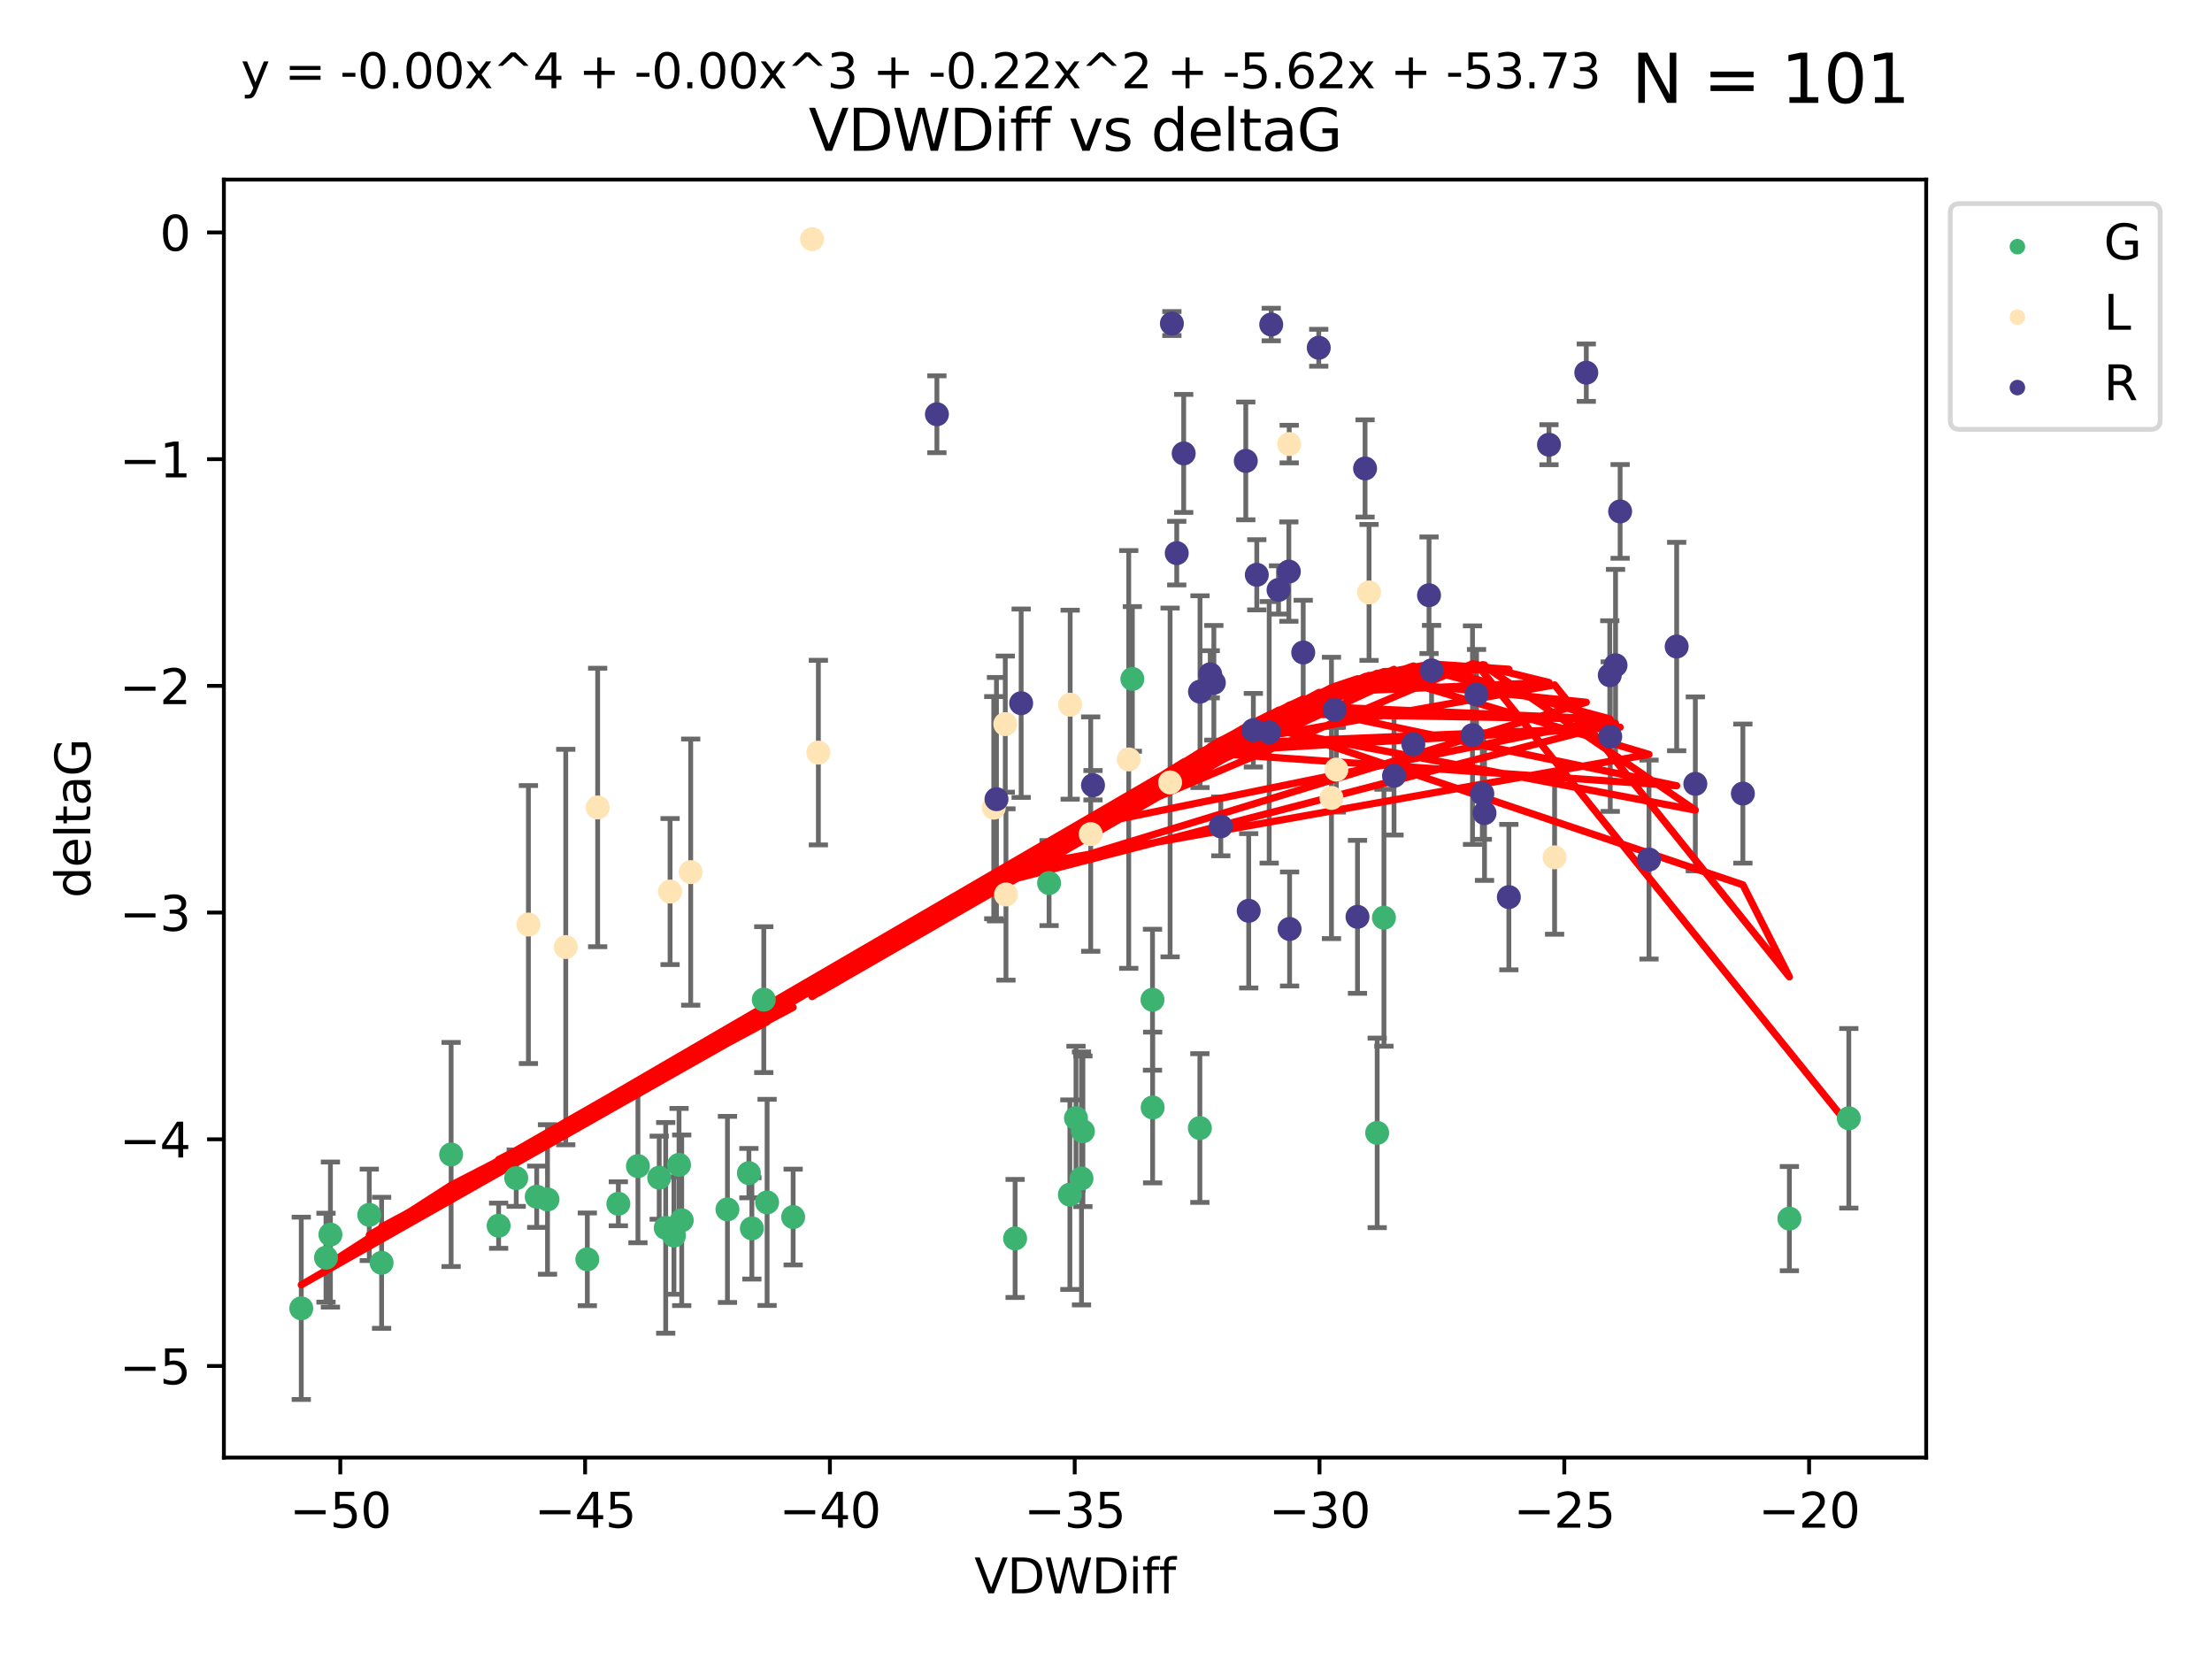 <?xml version="1.0" encoding="utf-8" standalone="no"?>
<!DOCTYPE svg PUBLIC "-//W3C//DTD SVG 1.1//EN"
  "http://www.w3.org/Graphics/SVG/1.1/DTD/svg11.dtd">
<svg xmlns:xlink="http://www.w3.org/1999/xlink" width="460.8pt" height="345.6pt" viewBox="0 0 460.8 345.6" xmlns="http://www.w3.org/2000/svg" version="1.1">
 <defs>
  <style type="text/css">*{stroke-linejoin: round; stroke-linecap: butt}</style>
 </defs>
 <g id="figure_1">
  <g id="patch_1">
   <path d="M 0 345.6 
L 460.8 345.6 
L 460.8 0 
L 0 0 
z
" style="fill: #ffffff"/>
  </g>
  <g id="axes_1">
   <g id="patch_2">
    <path d="M 46.64 303.64 
L 401.26 303.64 
L 401.26 37.411 
L 46.64 37.411 
z
" style="fill: #ffffff"/>
   </g>
   <g id="PathCollection_1">
    <defs>
     <path id="mb48c4fa5d3" d="M 0 1.118 
C 0.297 1.118 0.581 1 0.791 0.791 
C 1 0.581 1.118 0.297 1.118 0 
C 1.118 -0.297 1 -0.581 0.791 -0.791 
C 0.581 -1 0.297 -1.118 0 -1.118 
C -0.297 -1.118 -0.581 -1 -0.791 -0.791 
C -1 -0.581 -1.118 -0.297 -1.118 0 
C -1.118 0.297 -1 0.581 -0.791 0.791 
C -0.581 1 -0.297 1.118 0 1.118 
z
" style="stroke: #3cb371"/>
    </defs>
    <g clip-path="url(#pbf65706c41)">
     <use xlink:href="#mb48c4fa5d3" x="68.834" y="257.182" style="fill: #3cb371; stroke: #3cb371"/>
     <use xlink:href="#mb48c4fa5d3" x="128.813" y="250.768" style="fill: #3cb371; stroke: #3cb371"/>
     <use xlink:href="#mb48c4fa5d3" x="67.91" y="261.999" style="fill: #3cb371; stroke: #3cb371"/>
     <use xlink:href="#mb48c4fa5d3" x="93.977" y="240.501" style="fill: #3cb371; stroke: #3cb371"/>
     <use xlink:href="#mb48c4fa5d3" x="132.894" y="242.922" style="fill: #3cb371; stroke: #3cb371"/>
     <use xlink:href="#mb48c4fa5d3" x="62.759" y="272.546" style="fill: #3cb371; stroke: #3cb371"/>
     <use xlink:href="#mb48c4fa5d3" x="151.541" y="251.943" style="fill: #3cb371; stroke: #3cb371"/>
     <use xlink:href="#mb48c4fa5d3" x="156.009" y="244.382" style="fill: #3cb371; stroke: #3cb371"/>
     <use xlink:href="#mb48c4fa5d3" x="111.806" y="249.3" style="fill: #3cb371; stroke: #3cb371"/>
     <use xlink:href="#mb48c4fa5d3" x="159.8" y="250.479" style="fill: #3cb371; stroke: #3cb371"/>
     <use xlink:href="#mb48c4fa5d3" x="79.496" y="263.065" style="fill: #3cb371; stroke: #3cb371"/>
     <use xlink:href="#mb48c4fa5d3" x="103.874" y="255.34" style="fill: #3cb371; stroke: #3cb371"/>
     <use xlink:href="#mb48c4fa5d3" x="140.399" y="257.388" style="fill: #3cb371; stroke: #3cb371"/>
     <use xlink:href="#mb48c4fa5d3" x="137.328" y="245.332" style="fill: #3cb371; stroke: #3cb371"/>
     <use xlink:href="#mb48c4fa5d3" x="165.227" y="253.533" style="fill: #3cb371; stroke: #3cb371"/>
     <use xlink:href="#mb48c4fa5d3" x="114.054" y="249.871" style="fill: #3cb371; stroke: #3cb371"/>
     <use xlink:href="#mb48c4fa5d3" x="159.11" y="208.243" style="fill: #3cb371; stroke: #3cb371"/>
     <use xlink:href="#mb48c4fa5d3" x="156.63" y="255.891" style="fill: #3cb371; stroke: #3cb371"/>
     <use xlink:href="#mb48c4fa5d3" x="138.68" y="255.787" style="fill: #3cb371; stroke: #3cb371"/>
     <use xlink:href="#mb48c4fa5d3" x="122.351" y="262.342" style="fill: #3cb371; stroke: #3cb371"/>
     <use xlink:href="#mb48c4fa5d3" x="76.928" y="253.075" style="fill: #3cb371; stroke: #3cb371"/>
     <use xlink:href="#mb48c4fa5d3" x="107.539" y="245.425" style="fill: #3cb371; stroke: #3cb371"/>
     <use xlink:href="#mb48c4fa5d3" x="225.589" y="235.668" style="fill: #3cb371; stroke: #3cb371"/>
     <use xlink:href="#mb48c4fa5d3" x="240.087" y="208.261" style="fill: #3cb371; stroke: #3cb371"/>
     <use xlink:href="#mb48c4fa5d3" x="222.875" y="248.867" style="fill: #3cb371; stroke: #3cb371"/>
     <use xlink:href="#mb48c4fa5d3" x="240.115" y="230.71" style="fill: #3cb371; stroke: #3cb371"/>
     <use xlink:href="#mb48c4fa5d3" x="218.543" y="183.956" style="fill: #3cb371; stroke: #3cb371"/>
     <use xlink:href="#mb48c4fa5d3" x="211.466" y="257.991" style="fill: #3cb371; stroke: #3cb371"/>
     <use xlink:href="#mb48c4fa5d3" x="142.016" y="254.21" style="fill: #3cb371; stroke: #3cb371"/>
     <use xlink:href="#mb48c4fa5d3" x="141.455" y="242.66" style="fill: #3cb371; stroke: #3cb371"/>
     <use xlink:href="#mb48c4fa5d3" x="249.953" y="234.993" style="fill: #3cb371; stroke: #3cb371"/>
     <use xlink:href="#mb48c4fa5d3" x="224.148" y="232.924" style="fill: #3cb371; stroke: #3cb371"/>
     <use xlink:href="#mb48c4fa5d3" x="288.297" y="191.178" style="fill: #3cb371; stroke: #3cb371"/>
     <use xlink:href="#mb48c4fa5d3" x="286.891" y="235.999" style="fill: #3cb371; stroke: #3cb371"/>
     <use xlink:href="#mb48c4fa5d3" x="372.763" y="253.86" style="fill: #3cb371; stroke: #3cb371"/>
     <use xlink:href="#mb48c4fa5d3" x="225.296" y="245.49" style="fill: #3cb371; stroke: #3cb371"/>
     <use xlink:href="#mb48c4fa5d3" x="235.889" y="141.433" style="fill: #3cb371; stroke: #3cb371"/>
     <use xlink:href="#mb48c4fa5d3" x="385.141" y="232.96" style="fill: #3cb371; stroke: #3cb371"/>
    </g>
   </g>
   <g id="PathCollection_2">
    <defs>
     <path id="m96dfda9887" d="M 0 1.118 
C 0.297 1.118 0.581 1 0.791 0.791 
C 1 0.581 1.118 0.297 1.118 0 
C 1.118 -0.297 1 -0.581 0.791 -0.791 
C 0.581 -1 0.297 -1.118 0 -1.118 
C -0.297 -1.118 -0.581 -1 -0.791 -0.791 
C -1 -0.581 -1.118 -0.297 -1.118 0 
C -1.118 0.297 -1 0.581 -0.791 0.791 
C -0.581 1 -0.297 1.118 0 1.118 
z
" style="stroke: #ffe4b5"/>
    </defs>
    <g clip-path="url(#pbf65706c41)">
     <use xlink:href="#m96dfda9887" x="139.588" y="185.725" style="fill: #ffe4b5; stroke: #ffe4b5"/>
     <use xlink:href="#m96dfda9887" x="143.887" y="181.675" style="fill: #ffe4b5; stroke: #ffe4b5"/>
     <use xlink:href="#m96dfda9887" x="169.161" y="49.825" style="fill: #ffe4b5; stroke: #ffe4b5"/>
     <use xlink:href="#m96dfda9887" x="235.137" y="158.203" style="fill: #ffe4b5; stroke: #ffe4b5"/>
     <use xlink:href="#m96dfda9887" x="285.195" y="123.412" style="fill: #ffe4b5; stroke: #ffe4b5"/>
     <use xlink:href="#m96dfda9887" x="170.483" y="156.779" style="fill: #ffe4b5; stroke: #ffe4b5"/>
     <use xlink:href="#m96dfda9887" x="277.369" y="166.226" style="fill: #ffe4b5; stroke: #ffe4b5"/>
     <use xlink:href="#m96dfda9887" x="209.419" y="150.844" style="fill: #ffe4b5; stroke: #ffe4b5"/>
     <use xlink:href="#m96dfda9887" x="124.505" y="168.208" style="fill: #ffe4b5; stroke: #ffe4b5"/>
     <use xlink:href="#m96dfda9887" x="209.562" y="186.336" style="fill: #ffe4b5; stroke: #ffe4b5"/>
     <use xlink:href="#m96dfda9887" x="110.079" y="192.599" style="fill: #ffe4b5; stroke: #ffe4b5"/>
     <use xlink:href="#m96dfda9887" x="117.859" y="197.283" style="fill: #ffe4b5; stroke: #ffe4b5"/>
     <use xlink:href="#m96dfda9887" x="278.388" y="160.331" style="fill: #ffe4b5; stroke: #ffe4b5"/>
     <use xlink:href="#m96dfda9887" x="268.57" y="92.507" style="fill: #ffe4b5; stroke: #ffe4b5"/>
     <use xlink:href="#m96dfda9887" x="243.753" y="163" style="fill: #ffe4b5; stroke: #ffe4b5"/>
     <use xlink:href="#m96dfda9887" x="323.852" y="178.6" style="fill: #ffe4b5; stroke: #ffe4b5"/>
     <use xlink:href="#m96dfda9887" x="222.935" y="146.798" style="fill: #ffe4b5; stroke: #ffe4b5"/>
     <use xlink:href="#m96dfda9887" x="227.214" y="173.755" style="fill: #ffe4b5; stroke: #ffe4b5"/>
     <use xlink:href="#m96dfda9887" x="207.018" y="168.247" style="fill: #ffe4b5; stroke: #ffe4b5"/>
    </g>
   </g>
   <g id="PathCollection_3">
    <defs>
     <path id="m162bfd9508" d="M 0 1.118 
C 0.297 1.118 0.581 1 0.791 0.791 
C 1 0.581 1.118 0.297 1.118 0 
C 1.118 -0.297 1 -0.581 0.791 -0.791 
C 0.581 -1 0.297 -1.118 0 -1.118 
C -0.297 -1.118 -0.581 -1 -0.791 -0.791 
C -1 -0.581 -1.118 -0.297 -1.118 0 
C -1.118 0.297 -1 0.581 -0.791 0.791 
C -0.581 1 -0.297 1.118 0 1.118 
z
" style="stroke: #483d8b"/>
    </defs>
    <g clip-path="url(#pbf65706c41)">
     <use xlink:href="#m162bfd9508" x="244.127" y="67.402" style="fill: #483d8b; stroke: #483d8b"/>
     <use xlink:href="#m162bfd9508" x="195.174" y="86.297" style="fill: #483d8b; stroke: #483d8b"/>
     <use xlink:href="#m162bfd9508" x="259.52" y="96.017" style="fill: #483d8b; stroke: #483d8b"/>
     <use xlink:href="#m162bfd9508" x="264.396" y="152.556" style="fill: #483d8b; stroke: #483d8b"/>
     <use xlink:href="#m162bfd9508" x="252.868" y="142.234" style="fill: #483d8b; stroke: #483d8b"/>
     <use xlink:href="#m162bfd9508" x="337.502" y="106.539" style="fill: #483d8b; stroke: #483d8b"/>
     <use xlink:href="#m162bfd9508" x="207.585" y="166.485" style="fill: #483d8b; stroke: #483d8b"/>
     <use xlink:href="#m162bfd9508" x="330.454" y="77.635" style="fill: #483d8b; stroke: #483d8b"/>
     <use xlink:href="#m162bfd9508" x="282.792" y="190.994" style="fill: #483d8b; stroke: #483d8b"/>
     <use xlink:href="#m162bfd9508" x="278.04" y="147.86" style="fill: #483d8b; stroke: #483d8b"/>
     <use xlink:href="#m162bfd9508" x="245.136" y="115.228" style="fill: #483d8b; stroke: #483d8b"/>
     <use xlink:href="#m162bfd9508" x="254.315" y="172.149" style="fill: #483d8b; stroke: #483d8b"/>
     <use xlink:href="#m162bfd9508" x="227.691" y="163.58" style="fill: #483d8b; stroke: #483d8b"/>
     <use xlink:href="#m162bfd9508" x="349.279" y="134.683" style="fill: #483d8b; stroke: #483d8b"/>
     <use xlink:href="#m162bfd9508" x="249.984" y="144.087" style="fill: #483d8b; stroke: #483d8b"/>
     <use xlink:href="#m162bfd9508" x="284.368" y="97.586" style="fill: #483d8b; stroke: #483d8b"/>
     <use xlink:href="#m162bfd9508" x="298.222" y="139.652" style="fill: #483d8b; stroke: #483d8b"/>
     <use xlink:href="#m162bfd9508" x="314.323" y="186.886" style="fill: #483d8b; stroke: #483d8b"/>
     <use xlink:href="#m162bfd9508" x="268.492" y="119.074" style="fill: #483d8b; stroke: #483d8b"/>
     <use xlink:href="#m162bfd9508" x="335.445" y="153.445" style="fill: #483d8b; stroke: #483d8b"/>
     <use xlink:href="#m162bfd9508" x="264.821" y="67.603" style="fill: #483d8b; stroke: #483d8b"/>
     <use xlink:href="#m162bfd9508" x="261.094" y="152.116" style="fill: #483d8b; stroke: #483d8b"/>
     <use xlink:href="#m162bfd9508" x="271.486" y="135.925" style="fill: #483d8b; stroke: #483d8b"/>
     <use xlink:href="#m162bfd9508" x="260.13" y="189.737" style="fill: #483d8b; stroke: #483d8b"/>
     <use xlink:href="#m162bfd9508" x="353.169" y="163.295" style="fill: #483d8b; stroke: #483d8b"/>
     <use xlink:href="#m162bfd9508" x="308.796" y="165.325" style="fill: #483d8b; stroke: #483d8b"/>
     <use xlink:href="#m162bfd9508" x="309.253" y="169.389" style="fill: #483d8b; stroke: #483d8b"/>
     <use xlink:href="#m162bfd9508" x="266.342" y="122.892" style="fill: #483d8b; stroke: #483d8b"/>
     <use xlink:href="#m162bfd9508" x="212.726" y="146.492" style="fill: #483d8b; stroke: #483d8b"/>
     <use xlink:href="#m162bfd9508" x="343.52" y="179.06" style="fill: #483d8b; stroke: #483d8b"/>
     <use xlink:href="#m162bfd9508" x="252.111" y="140.469" style="fill: #483d8b; stroke: #483d8b"/>
     <use xlink:href="#m162bfd9508" x="363.073" y="165.316" style="fill: #483d8b; stroke: #483d8b"/>
     <use xlink:href="#m162bfd9508" x="261.813" y="119.738" style="fill: #483d8b; stroke: #483d8b"/>
     <use xlink:href="#m162bfd9508" x="294.424" y="155.045" style="fill: #483d8b; stroke: #483d8b"/>
     <use xlink:href="#m162bfd9508" x="335.346" y="140.667" style="fill: #483d8b; stroke: #483d8b"/>
     <use xlink:href="#m162bfd9508" x="290.401" y="161.626" style="fill: #483d8b; stroke: #483d8b"/>
     <use xlink:href="#m162bfd9508" x="246.585" y="94.457" style="fill: #483d8b; stroke: #483d8b"/>
     <use xlink:href="#m162bfd9508" x="274.721" y="72.443" style="fill: #483d8b; stroke: #483d8b"/>
     <use xlink:href="#m162bfd9508" x="322.682" y="92.644" style="fill: #483d8b; stroke: #483d8b"/>
     <use xlink:href="#m162bfd9508" x="306.751" y="153.144" style="fill: #483d8b; stroke: #483d8b"/>
     <use xlink:href="#m162bfd9508" x="297.692" y="123.998" style="fill: #483d8b; stroke: #483d8b"/>
     <use xlink:href="#m162bfd9508" x="336.547" y="138.582" style="fill: #483d8b; stroke: #483d8b"/>
     <use xlink:href="#m162bfd9508" x="268.645" y="193.524" style="fill: #483d8b; stroke: #483d8b"/>
     <use xlink:href="#m162bfd9508" x="307.589" y="144.69" style="fill: #483d8b; stroke: #483d8b"/>
    </g>
   </g>
   <g id="matplotlib.axis_1">
    <g id="xtick_1">
     <g id="line2d_1">
      <defs>
       <path id="m9492ac3237" d="M 0 0 
L 0 3.5 
" style="stroke: #000000; stroke-width: 0.8"/>
      </defs>
      <g>
       <use xlink:href="#m9492ac3237" x="70.893" y="303.64" style="stroke: #000000; stroke-width: 0.8"/>
      </g>
     </g>
     <g id="text_1">
      <!-- −50 -->
      <g transform="translate(60.341 318.238)scale(0.1 -0.1)">
       <defs>
        <path id="DejaVuSans-2212" d="M 678 2272 
L 4684 2272 
L 4684 1741 
L 678 1741 
L 678 2272 
z
" transform="scale(0.016)"/>
        <path id="DejaVuSans-35" d="M 691 4666 
L 3169 4666 
L 3169 4134 
L 1269 4134 
L 1269 2991 
Q 1406 3038 1543 3061 
Q 1681 3084 1819 3084 
Q 2600 3084 3056 2656 
Q 3513 2228 3513 1497 
Q 3513 744 3044 326 
Q 2575 -91 1722 -91 
Q 1428 -91 1123 -41 
Q 819 9 494 109 
L 494 744 
Q 775 591 1075 516 
Q 1375 441 1709 441 
Q 2250 441 2565 725 
Q 2881 1009 2881 1497 
Q 2881 1984 2565 2268 
Q 2250 2553 1709 2553 
Q 1456 2553 1204 2497 
Q 953 2441 691 2322 
L 691 4666 
z
" transform="scale(0.016)"/>
        <path id="DejaVuSans-30" d="M 2034 4250 
Q 1547 4250 1301 3770 
Q 1056 3291 1056 2328 
Q 1056 1369 1301 889 
Q 1547 409 2034 409 
Q 2525 409 2770 889 
Q 3016 1369 3016 2328 
Q 3016 3291 2770 3770 
Q 2525 4250 2034 4250 
z
M 2034 4750 
Q 2819 4750 3233 4129 
Q 3647 3509 3647 2328 
Q 3647 1150 3233 529 
Q 2819 -91 2034 -91 
Q 1250 -91 836 529 
Q 422 1150 422 2328 
Q 422 3509 836 4129 
Q 1250 4750 2034 4750 
z
" transform="scale(0.016)"/>
       </defs>
       <use xlink:href="#DejaVuSans-2212"/>
       <use xlink:href="#DejaVuSans-35" x="83.789"/>
       <use xlink:href="#DejaVuSans-30" x="147.412"/>
      </g>
     </g>
    </g>
    <g id="xtick_2">
     <g id="line2d_2">
      <g>
       <use xlink:href="#m9492ac3237" x="121.889" y="303.64" style="stroke: #000000; stroke-width: 0.8"/>
      </g>
     </g>
     <g id="text_2">
      <!-- −45 -->
      <g transform="translate(111.336 318.238)scale(0.1 -0.1)">
       <defs>
        <path id="DejaVuSans-34" d="M 2419 4116 
L 825 1625 
L 2419 1625 
L 2419 4116 
z
M 2253 4666 
L 3047 4666 
L 3047 1625 
L 3713 1625 
L 3713 1100 
L 3047 1100 
L 3047 0 
L 2419 0 
L 2419 1100 
L 313 1100 
L 313 1709 
L 2253 4666 
z
" transform="scale(0.016)"/>
       </defs>
       <use xlink:href="#DejaVuSans-2212"/>
       <use xlink:href="#DejaVuSans-34" x="83.789"/>
       <use xlink:href="#DejaVuSans-35" x="147.412"/>
      </g>
     </g>
    </g>
    <g id="xtick_3">
     <g id="line2d_3">
      <g>
       <use xlink:href="#m9492ac3237" x="172.885" y="303.64" style="stroke: #000000; stroke-width: 0.8"/>
      </g>
     </g>
     <g id="text_3">
      <!-- −40 -->
      <g transform="translate(162.332 318.238)scale(0.1 -0.1)">
       <use xlink:href="#DejaVuSans-2212"/>
       <use xlink:href="#DejaVuSans-34" x="83.789"/>
       <use xlink:href="#DejaVuSans-30" x="147.412"/>
      </g>
     </g>
    </g>
    <g id="xtick_4">
     <g id="line2d_4">
      <g>
       <use xlink:href="#m9492ac3237" x="223.881" y="303.64" style="stroke: #000000; stroke-width: 0.8"/>
      </g>
     </g>
     <g id="text_4">
      <!-- −35 -->
      <g transform="translate(213.328 318.238)scale(0.1 -0.1)">
       <defs>
        <path id="DejaVuSans-33" d="M 2597 2516 
Q 3050 2419 3304 2112 
Q 3559 1806 3559 1356 
Q 3559 666 3084 287 
Q 2609 -91 1734 -91 
Q 1441 -91 1130 -33 
Q 819 25 488 141 
L 488 750 
Q 750 597 1062 519 
Q 1375 441 1716 441 
Q 2309 441 2620 675 
Q 2931 909 2931 1356 
Q 2931 1769 2642 2001 
Q 2353 2234 1838 2234 
L 1294 2234 
L 1294 2753 
L 1863 2753 
Q 2328 2753 2575 2939 
Q 2822 3125 2822 3475 
Q 2822 3834 2567 4026 
Q 2313 4219 1838 4219 
Q 1578 4219 1281 4162 
Q 984 4106 628 3988 
L 628 4550 
Q 988 4650 1302 4700 
Q 1616 4750 1894 4750 
Q 2613 4750 3031 4423 
Q 3450 4097 3450 3541 
Q 3450 3153 3228 2886 
Q 3006 2619 2597 2516 
z
" transform="scale(0.016)"/>
       </defs>
       <use xlink:href="#DejaVuSans-2212"/>
       <use xlink:href="#DejaVuSans-33" x="83.789"/>
       <use xlink:href="#DejaVuSans-35" x="147.412"/>
      </g>
     </g>
    </g>
    <g id="xtick_5">
     <g id="line2d_5">
      <g>
       <use xlink:href="#m9492ac3237" x="274.877" y="303.64" style="stroke: #000000; stroke-width: 0.8"/>
      </g>
     </g>
     <g id="text_5">
      <!-- −30 -->
      <g transform="translate(264.324 318.238)scale(0.1 -0.1)">
       <use xlink:href="#DejaVuSans-2212"/>
       <use xlink:href="#DejaVuSans-33" x="83.789"/>
       <use xlink:href="#DejaVuSans-30" x="147.412"/>
      </g>
     </g>
    </g>
    <g id="xtick_6">
     <g id="line2d_6">
      <g>
       <use xlink:href="#m9492ac3237" x="325.872" y="303.64" style="stroke: #000000; stroke-width: 0.8"/>
      </g>
     </g>
     <g id="text_6">
      <!-- −25 -->
      <g transform="translate(315.32 318.238)scale(0.1 -0.1)">
       <defs>
        <path id="DejaVuSans-32" d="M 1228 531 
L 3431 531 
L 3431 0 
L 469 0 
L 469 531 
Q 828 903 1448 1529 
Q 2069 2156 2228 2338 
Q 2531 2678 2651 2914 
Q 2772 3150 2772 3378 
Q 2772 3750 2511 3984 
Q 2250 4219 1831 4219 
Q 1534 4219 1204 4116 
Q 875 4013 500 3803 
L 500 4441 
Q 881 4594 1212 4672 
Q 1544 4750 1819 4750 
Q 2544 4750 2975 4387 
Q 3406 4025 3406 3419 
Q 3406 3131 3298 2873 
Q 3191 2616 2906 2266 
Q 2828 2175 2409 1742 
Q 1991 1309 1228 531 
z
" transform="scale(0.016)"/>
       </defs>
       <use xlink:href="#DejaVuSans-2212"/>
       <use xlink:href="#DejaVuSans-32" x="83.789"/>
       <use xlink:href="#DejaVuSans-35" x="147.412"/>
      </g>
     </g>
    </g>
    <g id="xtick_7">
     <g id="line2d_7">
      <g>
       <use xlink:href="#m9492ac3237" x="376.868" y="303.64" style="stroke: #000000; stroke-width: 0.8"/>
      </g>
     </g>
     <g id="text_7">
      <!-- −20 -->
      <g transform="translate(366.316 318.238)scale(0.1 -0.1)">
       <use xlink:href="#DejaVuSans-2212"/>
       <use xlink:href="#DejaVuSans-32" x="83.789"/>
       <use xlink:href="#DejaVuSans-30" x="147.412"/>
      </g>
     </g>
    </g>
    <g id="text_8">
     <!-- VDWDiff -->
     <g transform="translate(202.977 331.917)scale(0.1 -0.1)">
      <defs>
       <path id="DejaVuSans-56" d="M 1831 0 
L 50 4666 
L 709 4666 
L 2188 738 
L 3669 4666 
L 4325 4666 
L 2547 0 
L 1831 0 
z
" transform="scale(0.016)"/>
       <path id="DejaVuSans-44" d="M 1259 4147 
L 1259 519 
L 2022 519 
Q 2988 519 3436 956 
Q 3884 1394 3884 2338 
Q 3884 3275 3436 3711 
Q 2988 4147 2022 4147 
L 1259 4147 
z
M 628 4666 
L 1925 4666 
Q 3281 4666 3915 4102 
Q 4550 3538 4550 2338 
Q 4550 1131 3912 565 
Q 3275 0 1925 0 
L 628 0 
L 628 4666 
z
" transform="scale(0.016)"/>
       <path id="DejaVuSans-57" d="M 213 4666 
L 850 4666 
L 1831 722 
L 2809 4666 
L 3519 4666 
L 4500 722 
L 5478 4666 
L 6119 4666 
L 4947 0 
L 4153 0 
L 3169 4050 
L 2175 0 
L 1381 0 
L 213 4666 
z
" transform="scale(0.016)"/>
       <path id="DejaVuSans-69" d="M 603 3500 
L 1178 3500 
L 1178 0 
L 603 0 
L 603 3500 
z
M 603 4863 
L 1178 4863 
L 1178 4134 
L 603 4134 
L 603 4863 
z
" transform="scale(0.016)"/>
       <path id="DejaVuSans-66" d="M 2375 4863 
L 2375 4384 
L 1825 4384 
Q 1516 4384 1395 4259 
Q 1275 4134 1275 3809 
L 1275 3500 
L 2222 3500 
L 2222 3053 
L 1275 3053 
L 1275 0 
L 697 0 
L 697 3053 
L 147 3053 
L 147 3500 
L 697 3500 
L 697 3744 
Q 697 4328 969 4595 
Q 1241 4863 1831 4863 
L 2375 4863 
z
" transform="scale(0.016)"/>
      </defs>
      <use xlink:href="#DejaVuSans-56"/>
      <use xlink:href="#DejaVuSans-44" x="68.408"/>
      <use xlink:href="#DejaVuSans-57" x="145.41"/>
      <use xlink:href="#DejaVuSans-44" x="244.287"/>
      <use xlink:href="#DejaVuSans-69" x="321.289"/>
      <use xlink:href="#DejaVuSans-66" x="349.072"/>
      <use xlink:href="#DejaVuSans-66" x="384.277"/>
     </g>
    </g>
   </g>
   <g id="matplotlib.axis_2">
    <g id="ytick_1">
     <g id="line2d_8">
      <defs>
       <path id="m7b523d07f5" d="M 0 0 
L -3.5 0 
" style="stroke: #000000; stroke-width: 0.8"/>
      </defs>
      <g>
       <use xlink:href="#m7b523d07f5" x="46.64" y="284.56" style="stroke: #000000; stroke-width: 0.8"/>
      </g>
     </g>
     <g id="text_9">
      <!-- −5 -->
      <g transform="translate(24.898 288.36)scale(0.1 -0.1)">
       <use xlink:href="#DejaVuSans-2212"/>
       <use xlink:href="#DejaVuSans-35" x="83.789"/>
      </g>
     </g>
    </g>
    <g id="ytick_2">
     <g id="line2d_9">
      <g>
       <use xlink:href="#m7b523d07f5" x="46.64" y="237.333" style="stroke: #000000; stroke-width: 0.8"/>
      </g>
     </g>
     <g id="text_10">
      <!-- −4 -->
      <g transform="translate(24.898 241.132)scale(0.1 -0.1)">
       <use xlink:href="#DejaVuSans-2212"/>
       <use xlink:href="#DejaVuSans-34" x="83.789"/>
      </g>
     </g>
    </g>
    <g id="ytick_3">
     <g id="line2d_10">
      <g>
       <use xlink:href="#m7b523d07f5" x="46.64" y="190.106" style="stroke: #000000; stroke-width: 0.8"/>
      </g>
     </g>
     <g id="text_11">
      <!-- −3 -->
      <g transform="translate(24.898 193.905)scale(0.1 -0.1)">
       <use xlink:href="#DejaVuSans-2212"/>
       <use xlink:href="#DejaVuSans-33" x="83.789"/>
      </g>
     </g>
    </g>
    <g id="ytick_4">
     <g id="line2d_11">
      <g>
       <use xlink:href="#m7b523d07f5" x="46.64" y="142.878" style="stroke: #000000; stroke-width: 0.8"/>
      </g>
     </g>
     <g id="text_12">
      <!-- −2 -->
      <g transform="translate(24.898 146.677)scale(0.1 -0.1)">
       <use xlink:href="#DejaVuSans-2212"/>
       <use xlink:href="#DejaVuSans-32" x="83.789"/>
      </g>
     </g>
    </g>
    <g id="ytick_5">
     <g id="line2d_12">
      <g>
       <use xlink:href="#m7b523d07f5" x="46.64" y="95.651" style="stroke: #000000; stroke-width: 0.8"/>
      </g>
     </g>
     <g id="text_13">
      <!-- −1 -->
      <g transform="translate(24.898 99.45)scale(0.1 -0.1)">
       <defs>
        <path id="DejaVuSans-31" d="M 794 531 
L 1825 531 
L 1825 4091 
L 703 3866 
L 703 4441 
L 1819 4666 
L 2450 4666 
L 2450 531 
L 3481 531 
L 3481 0 
L 794 0 
L 794 531 
z
" transform="scale(0.016)"/>
       </defs>
       <use xlink:href="#DejaVuSans-2212"/>
       <use xlink:href="#DejaVuSans-31" x="83.789"/>
      </g>
     </g>
    </g>
    <g id="ytick_6">
     <g id="line2d_13">
      <g>
       <use xlink:href="#m7b523d07f5" x="46.64" y="48.423" style="stroke: #000000; stroke-width: 0.8"/>
      </g>
     </g>
     <g id="text_14">
      <!-- 0 -->
      <g transform="translate(33.278 52.223)scale(0.1 -0.1)">
       <use xlink:href="#DejaVuSans-30"/>
      </g>
     </g>
    </g>
    <g id="text_15">
     <!-- deltaG -->
     <g transform="translate(18.818 187.064)rotate(-90)scale(0.1 -0.1)">
      <defs>
       <path id="DejaVuSans-64" d="M 2906 2969 
L 2906 4863 
L 3481 4863 
L 3481 0 
L 2906 0 
L 2906 525 
Q 2725 213 2448 61 
Q 2172 -91 1784 -91 
Q 1150 -91 751 415 
Q 353 922 353 1747 
Q 353 2572 751 3078 
Q 1150 3584 1784 3584 
Q 2172 3584 2448 3432 
Q 2725 3281 2906 2969 
z
M 947 1747 
Q 947 1113 1208 752 
Q 1469 391 1925 391 
Q 2381 391 2643 752 
Q 2906 1113 2906 1747 
Q 2906 2381 2643 2742 
Q 2381 3103 1925 3103 
Q 1469 3103 1208 2742 
Q 947 2381 947 1747 
z
" transform="scale(0.016)"/>
       <path id="DejaVuSans-65" d="M 3597 1894 
L 3597 1613 
L 953 1613 
Q 991 1019 1311 708 
Q 1631 397 2203 397 
Q 2534 397 2845 478 
Q 3156 559 3463 722 
L 3463 178 
Q 3153 47 2828 -22 
Q 2503 -91 2169 -91 
Q 1331 -91 842 396 
Q 353 884 353 1716 
Q 353 2575 817 3079 
Q 1281 3584 2069 3584 
Q 2775 3584 3186 3129 
Q 3597 2675 3597 1894 
z
M 3022 2063 
Q 3016 2534 2758 2815 
Q 2500 3097 2075 3097 
Q 1594 3097 1305 2825 
Q 1016 2553 972 2059 
L 3022 2063 
z
" transform="scale(0.016)"/>
       <path id="DejaVuSans-6c" d="M 603 4863 
L 1178 4863 
L 1178 0 
L 603 0 
L 603 4863 
z
" transform="scale(0.016)"/>
       <path id="DejaVuSans-74" d="M 1172 4494 
L 1172 3500 
L 2356 3500 
L 2356 3053 
L 1172 3053 
L 1172 1153 
Q 1172 725 1289 603 
Q 1406 481 1766 481 
L 2356 481 
L 2356 0 
L 1766 0 
Q 1100 0 847 248 
Q 594 497 594 1153 
L 594 3053 
L 172 3053 
L 172 3500 
L 594 3500 
L 594 4494 
L 1172 4494 
z
" transform="scale(0.016)"/>
       <path id="DejaVuSans-61" d="M 2194 1759 
Q 1497 1759 1228 1600 
Q 959 1441 959 1056 
Q 959 750 1161 570 
Q 1363 391 1709 391 
Q 2188 391 2477 730 
Q 2766 1069 2766 1631 
L 2766 1759 
L 2194 1759 
z
M 3341 1997 
L 3341 0 
L 2766 0 
L 2766 531 
Q 2569 213 2275 61 
Q 1981 -91 1556 -91 
Q 1019 -91 701 211 
Q 384 513 384 1019 
Q 384 1609 779 1909 
Q 1175 2209 1959 2209 
L 2766 2209 
L 2766 2266 
Q 2766 2663 2505 2880 
Q 2244 3097 1772 3097 
Q 1472 3097 1187 3025 
Q 903 2953 641 2809 
L 641 3341 
Q 956 3463 1253 3523 
Q 1550 3584 1831 3584 
Q 2591 3584 2966 3190 
Q 3341 2797 3341 1997 
z
" transform="scale(0.016)"/>
       <path id="DejaVuSans-47" d="M 3809 666 
L 3809 1919 
L 2778 1919 
L 2778 2438 
L 4434 2438 
L 4434 434 
Q 4069 175 3628 42 
Q 3188 -91 2688 -91 
Q 1594 -91 976 548 
Q 359 1188 359 2328 
Q 359 3472 976 4111 
Q 1594 4750 2688 4750 
Q 3144 4750 3555 4637 
Q 3966 4525 4313 4306 
L 4313 3634 
Q 3963 3931 3569 4081 
Q 3175 4231 2741 4231 
Q 1884 4231 1454 3753 
Q 1025 3275 1025 2328 
Q 1025 1384 1454 906 
Q 1884 428 2741 428 
Q 3075 428 3337 486 
Q 3600 544 3809 666 
z
" transform="scale(0.016)"/>
      </defs>
      <use xlink:href="#DejaVuSans-64"/>
      <use xlink:href="#DejaVuSans-65" x="63.477"/>
      <use xlink:href="#DejaVuSans-6c" x="125"/>
      <use xlink:href="#DejaVuSans-74" x="152.783"/>
      <use xlink:href="#DejaVuSans-61" x="191.992"/>
      <use xlink:href="#DejaVuSans-47" x="253.271"/>
     </g>
    </g>
   </g>
   <g id="LineCollection_1">
    <path d="M 68.834 272.296 
L 68.834 242.068 
" clip-path="url(#pbf65706c41)" style="fill: none; stroke: #696969"/>
    <path d="M 128.813 255.351 
L 128.813 246.184 
" clip-path="url(#pbf65706c41)" style="fill: none; stroke: #696969"/>
    <path d="M 67.91 271.258 
L 67.91 252.74 
" clip-path="url(#pbf65706c41)" style="fill: none; stroke: #696969"/>
    <path d="M 93.977 263.84 
L 93.977 217.163 
" clip-path="url(#pbf65706c41)" style="fill: none; stroke: #696969"/>
    <path d="M 132.894 258.884 
L 132.894 226.961 
" clip-path="url(#pbf65706c41)" style="fill: none; stroke: #696969"/>
    <path d="M 62.759 291.539 
L 62.759 253.554 
" clip-path="url(#pbf65706c41)" style="fill: none; stroke: #696969"/>
    <path d="M 151.541 271.328 
L 151.541 232.557 
" clip-path="url(#pbf65706c41)" style="fill: none; stroke: #696969"/>
    <path d="M 156.009 249.527 
L 156.009 239.237 
" clip-path="url(#pbf65706c41)" style="fill: none; stroke: #696969"/>
    <path d="M 111.806 255.687 
L 111.806 242.912 
" clip-path="url(#pbf65706c41)" style="fill: none; stroke: #696969"/>
    <path d="M 159.8 271.953 
L 159.8 229.006 
" clip-path="url(#pbf65706c41)" style="fill: none; stroke: #696969"/>
    <path d="M 79.496 276.714 
L 79.496 249.415 
" clip-path="url(#pbf65706c41)" style="fill: none; stroke: #696969"/>
    <path d="M 103.874 260.046 
L 103.874 250.634 
" clip-path="url(#pbf65706c41)" style="fill: none; stroke: #696969"/>
    <path d="M 140.399 269.616 
L 140.399 245.16 
" clip-path="url(#pbf65706c41)" style="fill: none; stroke: #696969"/>
    <path d="M 137.328 253.984 
L 137.328 236.68 
" clip-path="url(#pbf65706c41)" style="fill: none; stroke: #696969"/>
    <path d="M 165.227 263.506 
L 165.227 243.559 
" clip-path="url(#pbf65706c41)" style="fill: none; stroke: #696969"/>
    <path d="M 114.054 265.445 
L 114.054 234.297 
" clip-path="url(#pbf65706c41)" style="fill: none; stroke: #696969"/>
    <path d="M 159.11 223.434 
L 159.11 193.052 
" clip-path="url(#pbf65706c41)" style="fill: none; stroke: #696969"/>
    <path d="M 156.63 266.454 
L 156.63 245.329 
" clip-path="url(#pbf65706c41)" style="fill: none; stroke: #696969"/>
    <path d="M 138.68 277.735 
L 138.68 233.84 
" clip-path="url(#pbf65706c41)" style="fill: none; stroke: #696969"/>
    <path d="M 122.351 272.002 
L 122.351 252.682 
" clip-path="url(#pbf65706c41)" style="fill: none; stroke: #696969"/>
    <path d="M 76.928 262.599 
L 76.928 243.552 
" clip-path="url(#pbf65706c41)" style="fill: none; stroke: #696969"/>
    <path d="M 107.539 251.305 
L 107.539 239.545 
" clip-path="url(#pbf65706c41)" style="fill: none; stroke: #696969"/>
    <path d="M 225.589 251.35 
L 225.589 219.987 
" clip-path="url(#pbf65706c41)" style="fill: none; stroke: #696969"/>
    <path d="M 240.087 222.943 
L 240.087 193.58 
" clip-path="url(#pbf65706c41)" style="fill: none; stroke: #696969"/>
    <path d="M 222.875 268.609 
L 222.875 229.125 
" clip-path="url(#pbf65706c41)" style="fill: none; stroke: #696969"/>
    <path d="M 240.115 246.412 
L 240.115 215.007 
" clip-path="url(#pbf65706c41)" style="fill: none; stroke: #696969"/>
    <path d="M 218.543 192.814 
L 218.543 175.098 
" clip-path="url(#pbf65706c41)" style="fill: none; stroke: #696969"/>
    <path d="M 211.466 270.285 
L 211.466 245.697 
" clip-path="url(#pbf65706c41)" style="fill: none; stroke: #696969"/>
    <path d="M 142.016 271.98 
L 142.016 236.439 
" clip-path="url(#pbf65706c41)" style="fill: none; stroke: #696969"/>
    <path d="M 141.455 254.419 
L 141.455 230.902 
" clip-path="url(#pbf65706c41)" style="fill: none; stroke: #696969"/>
    <path d="M 249.953 250.487 
L 249.953 219.499 
" clip-path="url(#pbf65706c41)" style="fill: none; stroke: #696969"/>
    <path d="M 224.148 247.9 
L 224.148 217.947 
" clip-path="url(#pbf65706c41)" style="fill: none; stroke: #696969"/>
    <path d="M 288.297 217.938 
L 288.297 164.418 
" clip-path="url(#pbf65706c41)" style="fill: none; stroke: #696969"/>
    <path d="M 286.891 255.74 
L 286.891 216.257 
" clip-path="url(#pbf65706c41)" style="fill: none; stroke: #696969"/>
    <path d="M 372.763 264.71 
L 372.763 243.009 
" clip-path="url(#pbf65706c41)" style="fill: none; stroke: #696969"/>
    <path d="M 225.296 271.836 
L 225.296 219.145 
" clip-path="url(#pbf65706c41)" style="fill: none; stroke: #696969"/>
    <path d="M 235.889 156.5 
L 235.889 126.366 
" clip-path="url(#pbf65706c41)" style="fill: none; stroke: #696969"/>
    <path d="M 385.141 251.662 
L 385.141 214.257 
" clip-path="url(#pbf65706c41)" style="fill: none; stroke: #696969"/>
   </g>
   <g id="line2d_14">
    <defs>
     <path id="mda8e0cb10b" d="M 2 0 
L -2 -0 
" style="stroke: #696969"/>
    </defs>
    <g clip-path="url(#pbf65706c41)">
     <use xlink:href="#mda8e0cb10b" x="68.834" y="272.296" style="fill: #696969; stroke: #696969"/>
     <use xlink:href="#mda8e0cb10b" x="128.813" y="255.351" style="fill: #696969; stroke: #696969"/>
     <use xlink:href="#mda8e0cb10b" x="67.91" y="271.258" style="fill: #696969; stroke: #696969"/>
     <use xlink:href="#mda8e0cb10b" x="93.977" y="263.84" style="fill: #696969; stroke: #696969"/>
     <use xlink:href="#mda8e0cb10b" x="132.894" y="258.884" style="fill: #696969; stroke: #696969"/>
     <use xlink:href="#mda8e0cb10b" x="62.759" y="291.539" style="fill: #696969; stroke: #696969"/>
     <use xlink:href="#mda8e0cb10b" x="151.541" y="271.328" style="fill: #696969; stroke: #696969"/>
     <use xlink:href="#mda8e0cb10b" x="156.009" y="249.527" style="fill: #696969; stroke: #696969"/>
     <use xlink:href="#mda8e0cb10b" x="111.806" y="255.687" style="fill: #696969; stroke: #696969"/>
     <use xlink:href="#mda8e0cb10b" x="159.8" y="271.953" style="fill: #696969; stroke: #696969"/>
     <use xlink:href="#mda8e0cb10b" x="79.496" y="276.714" style="fill: #696969; stroke: #696969"/>
     <use xlink:href="#mda8e0cb10b" x="103.874" y="260.046" style="fill: #696969; stroke: #696969"/>
     <use xlink:href="#mda8e0cb10b" x="140.399" y="269.616" style="fill: #696969; stroke: #696969"/>
     <use xlink:href="#mda8e0cb10b" x="137.328" y="253.984" style="fill: #696969; stroke: #696969"/>
     <use xlink:href="#mda8e0cb10b" x="165.227" y="263.506" style="fill: #696969; stroke: #696969"/>
     <use xlink:href="#mda8e0cb10b" x="114.054" y="265.445" style="fill: #696969; stroke: #696969"/>
     <use xlink:href="#mda8e0cb10b" x="159.11" y="223.434" style="fill: #696969; stroke: #696969"/>
     <use xlink:href="#mda8e0cb10b" x="156.63" y="266.454" style="fill: #696969; stroke: #696969"/>
     <use xlink:href="#mda8e0cb10b" x="138.68" y="277.735" style="fill: #696969; stroke: #696969"/>
     <use xlink:href="#mda8e0cb10b" x="122.351" y="272.002" style="fill: #696969; stroke: #696969"/>
     <use xlink:href="#mda8e0cb10b" x="76.928" y="262.599" style="fill: #696969; stroke: #696969"/>
     <use xlink:href="#mda8e0cb10b" x="107.539" y="251.305" style="fill: #696969; stroke: #696969"/>
     <use xlink:href="#mda8e0cb10b" x="225.589" y="251.35" style="fill: #696969; stroke: #696969"/>
     <use xlink:href="#mda8e0cb10b" x="240.087" y="222.943" style="fill: #696969; stroke: #696969"/>
     <use xlink:href="#mda8e0cb10b" x="222.875" y="268.609" style="fill: #696969; stroke: #696969"/>
     <use xlink:href="#mda8e0cb10b" x="240.115" y="246.412" style="fill: #696969; stroke: #696969"/>
     <use xlink:href="#mda8e0cb10b" x="218.543" y="192.814" style="fill: #696969; stroke: #696969"/>
     <use xlink:href="#mda8e0cb10b" x="211.466" y="270.285" style="fill: #696969; stroke: #696969"/>
     <use xlink:href="#mda8e0cb10b" x="142.016" y="271.98" style="fill: #696969; stroke: #696969"/>
     <use xlink:href="#mda8e0cb10b" x="141.455" y="254.419" style="fill: #696969; stroke: #696969"/>
     <use xlink:href="#mda8e0cb10b" x="249.953" y="250.487" style="fill: #696969; stroke: #696969"/>
     <use xlink:href="#mda8e0cb10b" x="224.148" y="247.9" style="fill: #696969; stroke: #696969"/>
     <use xlink:href="#mda8e0cb10b" x="288.297" y="217.938" style="fill: #696969; stroke: #696969"/>
     <use xlink:href="#mda8e0cb10b" x="286.891" y="255.74" style="fill: #696969; stroke: #696969"/>
     <use xlink:href="#mda8e0cb10b" x="372.763" y="264.71" style="fill: #696969; stroke: #696969"/>
     <use xlink:href="#mda8e0cb10b" x="225.296" y="271.836" style="fill: #696969; stroke: #696969"/>
     <use xlink:href="#mda8e0cb10b" x="235.889" y="156.5" style="fill: #696969; stroke: #696969"/>
     <use xlink:href="#mda8e0cb10b" x="385.141" y="251.662" style="fill: #696969; stroke: #696969"/>
    </g>
   </g>
   <g id="line2d_15">
    <g clip-path="url(#pbf65706c41)">
     <use xlink:href="#mda8e0cb10b" x="68.834" y="242.068" style="fill: #696969; stroke: #696969"/>
     <use xlink:href="#mda8e0cb10b" x="128.813" y="246.184" style="fill: #696969; stroke: #696969"/>
     <use xlink:href="#mda8e0cb10b" x="67.91" y="252.74" style="fill: #696969; stroke: #696969"/>
     <use xlink:href="#mda8e0cb10b" x="93.977" y="217.163" style="fill: #696969; stroke: #696969"/>
     <use xlink:href="#mda8e0cb10b" x="132.894" y="226.961" style="fill: #696969; stroke: #696969"/>
     <use xlink:href="#mda8e0cb10b" x="62.759" y="253.554" style="fill: #696969; stroke: #696969"/>
     <use xlink:href="#mda8e0cb10b" x="151.541" y="232.557" style="fill: #696969; stroke: #696969"/>
     <use xlink:href="#mda8e0cb10b" x="156.009" y="239.237" style="fill: #696969; stroke: #696969"/>
     <use xlink:href="#mda8e0cb10b" x="111.806" y="242.912" style="fill: #696969; stroke: #696969"/>
     <use xlink:href="#mda8e0cb10b" x="159.8" y="229.006" style="fill: #696969; stroke: #696969"/>
     <use xlink:href="#mda8e0cb10b" x="79.496" y="249.415" style="fill: #696969; stroke: #696969"/>
     <use xlink:href="#mda8e0cb10b" x="103.874" y="250.634" style="fill: #696969; stroke: #696969"/>
     <use xlink:href="#mda8e0cb10b" x="140.399" y="245.16" style="fill: #696969; stroke: #696969"/>
     <use xlink:href="#mda8e0cb10b" x="137.328" y="236.68" style="fill: #696969; stroke: #696969"/>
     <use xlink:href="#mda8e0cb10b" x="165.227" y="243.559" style="fill: #696969; stroke: #696969"/>
     <use xlink:href="#mda8e0cb10b" x="114.054" y="234.297" style="fill: #696969; stroke: #696969"/>
     <use xlink:href="#mda8e0cb10b" x="159.11" y="193.052" style="fill: #696969; stroke: #696969"/>
     <use xlink:href="#mda8e0cb10b" x="156.63" y="245.329" style="fill: #696969; stroke: #696969"/>
     <use xlink:href="#mda8e0cb10b" x="138.68" y="233.84" style="fill: #696969; stroke: #696969"/>
     <use xlink:href="#mda8e0cb10b" x="122.351" y="252.682" style="fill: #696969; stroke: #696969"/>
     <use xlink:href="#mda8e0cb10b" x="76.928" y="243.552" style="fill: #696969; stroke: #696969"/>
     <use xlink:href="#mda8e0cb10b" x="107.539" y="239.545" style="fill: #696969; stroke: #696969"/>
     <use xlink:href="#mda8e0cb10b" x="225.589" y="219.987" style="fill: #696969; stroke: #696969"/>
     <use xlink:href="#mda8e0cb10b" x="240.087" y="193.58" style="fill: #696969; stroke: #696969"/>
     <use xlink:href="#mda8e0cb10b" x="222.875" y="229.125" style="fill: #696969; stroke: #696969"/>
     <use xlink:href="#mda8e0cb10b" x="240.115" y="215.007" style="fill: #696969; stroke: #696969"/>
     <use xlink:href="#mda8e0cb10b" x="218.543" y="175.098" style="fill: #696969; stroke: #696969"/>
     <use xlink:href="#mda8e0cb10b" x="211.466" y="245.697" style="fill: #696969; stroke: #696969"/>
     <use xlink:href="#mda8e0cb10b" x="142.016" y="236.439" style="fill: #696969; stroke: #696969"/>
     <use xlink:href="#mda8e0cb10b" x="141.455" y="230.902" style="fill: #696969; stroke: #696969"/>
     <use xlink:href="#mda8e0cb10b" x="249.953" y="219.499" style="fill: #696969; stroke: #696969"/>
     <use xlink:href="#mda8e0cb10b" x="224.148" y="217.947" style="fill: #696969; stroke: #696969"/>
     <use xlink:href="#mda8e0cb10b" x="288.297" y="164.418" style="fill: #696969; stroke: #696969"/>
     <use xlink:href="#mda8e0cb10b" x="286.891" y="216.257" style="fill: #696969; stroke: #696969"/>
     <use xlink:href="#mda8e0cb10b" x="372.763" y="243.009" style="fill: #696969; stroke: #696969"/>
     <use xlink:href="#mda8e0cb10b" x="225.296" y="219.145" style="fill: #696969; stroke: #696969"/>
     <use xlink:href="#mda8e0cb10b" x="235.889" y="126.366" style="fill: #696969; stroke: #696969"/>
     <use xlink:href="#mda8e0cb10b" x="385.141" y="214.257" style="fill: #696969; stroke: #696969"/>
    </g>
   </g>
   <g id="LineCollection_2">
    <path d="M 139.588 200.937 
L 139.588 170.512 
" clip-path="url(#pbf65706c41)" style="fill: none; stroke: #696969"/>
    <path d="M 143.887 209.398 
L 143.887 153.953 
" clip-path="url(#pbf65706c41)" style="fill: none; stroke: #696969"/>
    <path d="M 169.161 50.137 
L 169.161 49.513 
" clip-path="url(#pbf65706c41)" style="fill: none; stroke: #696969"/>
    <path d="M 235.137 201.718 
L 235.137 114.688 
" clip-path="url(#pbf65706c41)" style="fill: none; stroke: #696969"/>
    <path d="M 285.195 137.573 
L 285.195 109.251 
" clip-path="url(#pbf65706c41)" style="fill: none; stroke: #696969"/>
    <path d="M 170.483 176.009 
L 170.483 137.55 
" clip-path="url(#pbf65706c41)" style="fill: none; stroke: #696969"/>
    <path d="M 277.369 195.528 
L 277.369 136.923 
" clip-path="url(#pbf65706c41)" style="fill: none; stroke: #696969"/>
    <path d="M 209.419 165.02 
L 209.419 136.668 
" clip-path="url(#pbf65706c41)" style="fill: none; stroke: #696969"/>
    <path d="M 124.505 197.214 
L 124.505 139.202 
" clip-path="url(#pbf65706c41)" style="fill: none; stroke: #696969"/>
    <path d="M 209.562 204.185 
L 209.562 168.488 
" clip-path="url(#pbf65706c41)" style="fill: none; stroke: #696969"/>
    <path d="M 110.079 221.554 
L 110.079 163.643 
" clip-path="url(#pbf65706c41)" style="fill: none; stroke: #696969"/>
    <path d="M 117.859 238.471 
L 117.859 156.095 
" clip-path="url(#pbf65706c41)" style="fill: none; stroke: #696969"/>
    <path d="M 278.388 169.175 
L 278.388 151.487 
" clip-path="url(#pbf65706c41)" style="fill: none; stroke: #696969"/>
    <path d="M 268.57 96.423 
L 268.57 88.592 
" clip-path="url(#pbf65706c41)" style="fill: none; stroke: #696969"/>
    <path d="M 243.753 199.33 
L 243.753 126.67 
" clip-path="url(#pbf65706c41)" style="fill: none; stroke: #696969"/>
    <path d="M 323.852 194.619 
L 323.852 162.582 
" clip-path="url(#pbf65706c41)" style="fill: none; stroke: #696969"/>
    <path d="M 222.935 166.48 
L 222.935 127.115 
" clip-path="url(#pbf65706c41)" style="fill: none; stroke: #696969"/>
    <path d="M 227.214 198.168 
L 227.214 149.342 
" clip-path="url(#pbf65706c41)" style="fill: none; stroke: #696969"/>
    <path d="M 207.018 191.387 
L 207.018 145.107 
" clip-path="url(#pbf65706c41)" style="fill: none; stroke: #696969"/>
   </g>
   <g id="line2d_16">
    <g clip-path="url(#pbf65706c41)">
     <use xlink:href="#mda8e0cb10b" x="139.588" y="200.937" style="fill: #696969; stroke: #696969"/>
     <use xlink:href="#mda8e0cb10b" x="143.887" y="209.398" style="fill: #696969; stroke: #696969"/>
     <use xlink:href="#mda8e0cb10b" x="169.161" y="50.137" style="fill: #696969; stroke: #696969"/>
     <use xlink:href="#mda8e0cb10b" x="235.137" y="201.718" style="fill: #696969; stroke: #696969"/>
     <use xlink:href="#mda8e0cb10b" x="285.195" y="137.573" style="fill: #696969; stroke: #696969"/>
     <use xlink:href="#mda8e0cb10b" x="170.483" y="176.009" style="fill: #696969; stroke: #696969"/>
     <use xlink:href="#mda8e0cb10b" x="277.369" y="195.528" style="fill: #696969; stroke: #696969"/>
     <use xlink:href="#mda8e0cb10b" x="209.419" y="165.02" style="fill: #696969; stroke: #696969"/>
     <use xlink:href="#mda8e0cb10b" x="124.505" y="197.214" style="fill: #696969; stroke: #696969"/>
     <use xlink:href="#mda8e0cb10b" x="209.562" y="204.185" style="fill: #696969; stroke: #696969"/>
     <use xlink:href="#mda8e0cb10b" x="110.079" y="221.554" style="fill: #696969; stroke: #696969"/>
     <use xlink:href="#mda8e0cb10b" x="117.859" y="238.471" style="fill: #696969; stroke: #696969"/>
     <use xlink:href="#mda8e0cb10b" x="278.388" y="169.175" style="fill: #696969; stroke: #696969"/>
     <use xlink:href="#mda8e0cb10b" x="268.57" y="96.423" style="fill: #696969; stroke: #696969"/>
     <use xlink:href="#mda8e0cb10b" x="243.753" y="199.33" style="fill: #696969; stroke: #696969"/>
     <use xlink:href="#mda8e0cb10b" x="323.852" y="194.619" style="fill: #696969; stroke: #696969"/>
     <use xlink:href="#mda8e0cb10b" x="222.935" y="166.48" style="fill: #696969; stroke: #696969"/>
     <use xlink:href="#mda8e0cb10b" x="227.214" y="198.168" style="fill: #696969; stroke: #696969"/>
     <use xlink:href="#mda8e0cb10b" x="207.018" y="191.387" style="fill: #696969; stroke: #696969"/>
    </g>
   </g>
   <g id="line2d_17">
    <g clip-path="url(#pbf65706c41)">
     <use xlink:href="#mda8e0cb10b" x="139.588" y="170.512" style="fill: #696969; stroke: #696969"/>
     <use xlink:href="#mda8e0cb10b" x="143.887" y="153.953" style="fill: #696969; stroke: #696969"/>
     <use xlink:href="#mda8e0cb10b" x="169.161" y="49.513" style="fill: #696969; stroke: #696969"/>
     <use xlink:href="#mda8e0cb10b" x="235.137" y="114.688" style="fill: #696969; stroke: #696969"/>
     <use xlink:href="#mda8e0cb10b" x="285.195" y="109.251" style="fill: #696969; stroke: #696969"/>
     <use xlink:href="#mda8e0cb10b" x="170.483" y="137.55" style="fill: #696969; stroke: #696969"/>
     <use xlink:href="#mda8e0cb10b" x="277.369" y="136.923" style="fill: #696969; stroke: #696969"/>
     <use xlink:href="#mda8e0cb10b" x="209.419" y="136.668" style="fill: #696969; stroke: #696969"/>
     <use xlink:href="#mda8e0cb10b" x="124.505" y="139.202" style="fill: #696969; stroke: #696969"/>
     <use xlink:href="#mda8e0cb10b" x="209.562" y="168.488" style="fill: #696969; stroke: #696969"/>
     <use xlink:href="#mda8e0cb10b" x="110.079" y="163.643" style="fill: #696969; stroke: #696969"/>
     <use xlink:href="#mda8e0cb10b" x="117.859" y="156.095" style="fill: #696969; stroke: #696969"/>
     <use xlink:href="#mda8e0cb10b" x="278.388" y="151.487" style="fill: #696969; stroke: #696969"/>
     <use xlink:href="#mda8e0cb10b" x="268.57" y="88.592" style="fill: #696969; stroke: #696969"/>
     <use xlink:href="#mda8e0cb10b" x="243.753" y="126.67" style="fill: #696969; stroke: #696969"/>
     <use xlink:href="#mda8e0cb10b" x="323.852" y="162.582" style="fill: #696969; stroke: #696969"/>
     <use xlink:href="#mda8e0cb10b" x="222.935" y="127.115" style="fill: #696969; stroke: #696969"/>
     <use xlink:href="#mda8e0cb10b" x="227.214" y="149.342" style="fill: #696969; stroke: #696969"/>
     <use xlink:href="#mda8e0cb10b" x="207.018" y="145.107" style="fill: #696969; stroke: #696969"/>
    </g>
   </g>
   <g id="LineCollection_3">
    <path d="M 244.127 69.902 
L 244.127 64.902 
" clip-path="url(#pbf65706c41)" style="fill: none; stroke: #696969"/>
    <path d="M 195.174 94.302 
L 195.174 78.292 
" clip-path="url(#pbf65706c41)" style="fill: none; stroke: #696969"/>
    <path d="M 259.52 108.281 
L 259.52 83.752 
" clip-path="url(#pbf65706c41)" style="fill: none; stroke: #696969"/>
    <path d="M 264.396 179.798 
L 264.396 125.314 
" clip-path="url(#pbf65706c41)" style="fill: none; stroke: #696969"/>
    <path d="M 252.868 154.175 
L 252.868 130.293 
" clip-path="url(#pbf65706c41)" style="fill: none; stroke: #696969"/>
    <path d="M 337.502 116.299 
L 337.502 96.778 
" clip-path="url(#pbf65706c41)" style="fill: none; stroke: #696969"/>
    <path d="M 207.585 191.843 
L 207.585 141.126 
" clip-path="url(#pbf65706c41)" style="fill: none; stroke: #696969"/>
    <path d="M 330.454 83.616 
L 330.454 71.654 
" clip-path="url(#pbf65706c41)" style="fill: none; stroke: #696969"/>
    <path d="M 282.792 206.925 
L 282.792 175.064 
" clip-path="url(#pbf65706c41)" style="fill: none; stroke: #696969"/>
    <path d="M 278.04 151.53 
L 278.04 144.189 
" clip-path="url(#pbf65706c41)" style="fill: none; stroke: #696969"/>
    <path d="M 245.136 121.857 
L 245.136 108.6 
" clip-path="url(#pbf65706c41)" style="fill: none; stroke: #696969"/>
    <path d="M 254.315 178.276 
L 254.315 166.021 
" clip-path="url(#pbf65706c41)" style="fill: none; stroke: #696969"/>
    <path d="M 227.691 166.642 
L 227.691 160.518 
" clip-path="url(#pbf65706c41)" style="fill: none; stroke: #696969"/>
    <path d="M 349.279 156.391 
L 349.279 112.975 
" clip-path="url(#pbf65706c41)" style="fill: none; stroke: #696969"/>
    <path d="M 249.984 164.06 
L 249.984 124.115 
" clip-path="url(#pbf65706c41)" style="fill: none; stroke: #696969"/>
    <path d="M 284.368 107.71 
L 284.368 87.462 
" clip-path="url(#pbf65706c41)" style="fill: none; stroke: #696969"/>
    <path d="M 298.222 149.028 
L 298.222 130.277 
" clip-path="url(#pbf65706c41)" style="fill: none; stroke: #696969"/>
    <path d="M 314.323 202.033 
L 314.323 171.739 
" clip-path="url(#pbf65706c41)" style="fill: none; stroke: #696969"/>
    <path d="M 268.492 129.423 
L 268.492 108.724 
" clip-path="url(#pbf65706c41)" style="fill: none; stroke: #696969"/>
    <path d="M 335.445 169.025 
L 335.445 137.865 
" clip-path="url(#pbf65706c41)" style="fill: none; stroke: #696969"/>
    <path d="M 264.821 70.994 
L 264.821 64.211 
" clip-path="url(#pbf65706c41)" style="fill: none; stroke: #696969"/>
    <path d="M 261.094 159.782 
L 261.094 144.45 
" clip-path="url(#pbf65706c41)" style="fill: none; stroke: #696969"/>
    <path d="M 271.486 146.798 
L 271.486 125.052 
" clip-path="url(#pbf65706c41)" style="fill: none; stroke: #696969"/>
    <path d="M 260.13 205.813 
L 260.13 173.661 
" clip-path="url(#pbf65706c41)" style="fill: none; stroke: #696969"/>
    <path d="M 353.169 181.416 
L 353.169 145.175 
" clip-path="url(#pbf65706c41)" style="fill: none; stroke: #696969"/>
    <path d="M 308.796 174.841 
L 308.796 155.809 
" clip-path="url(#pbf65706c41)" style="fill: none; stroke: #696969"/>
    <path d="M 309.253 183.399 
L 309.253 155.379 
" clip-path="url(#pbf65706c41)" style="fill: none; stroke: #696969"/>
    <path d="M 266.342 127.919 
L 266.342 117.865 
" clip-path="url(#pbf65706c41)" style="fill: none; stroke: #696969"/>
    <path d="M 212.726 166.111 
L 212.726 126.873 
" clip-path="url(#pbf65706c41)" style="fill: none; stroke: #696969"/>
    <path d="M 343.52 199.786 
L 343.52 158.334 
" clip-path="url(#pbf65706c41)" style="fill: none; stroke: #696969"/>
    <path d="M 252.111 145.382 
L 252.111 135.555 
" clip-path="url(#pbf65706c41)" style="fill: none; stroke: #696969"/>
    <path d="M 363.073 179.806 
L 363.073 150.826 
" clip-path="url(#pbf65706c41)" style="fill: none; stroke: #696969"/>
    <path d="M 261.813 127.048 
L 261.813 112.428 
" clip-path="url(#pbf65706c41)" style="fill: none; stroke: #696969"/>
    <path d="M 294.424 157.38 
L 294.424 152.71 
" clip-path="url(#pbf65706c41)" style="fill: none; stroke: #696969"/>
    <path d="M 335.346 152.021 
L 335.346 129.313 
" clip-path="url(#pbf65706c41)" style="fill: none; stroke: #696969"/>
    <path d="M 290.401 173.954 
L 290.401 149.297 
" clip-path="url(#pbf65706c41)" style="fill: none; stroke: #696969"/>
    <path d="M 246.585 106.753 
L 246.585 82.161 
" clip-path="url(#pbf65706c41)" style="fill: none; stroke: #696969"/>
    <path d="M 274.721 76.29 
L 274.721 68.597 
" clip-path="url(#pbf65706c41)" style="fill: none; stroke: #696969"/>
    <path d="M 322.682 96.814 
L 322.682 88.474 
" clip-path="url(#pbf65706c41)" style="fill: none; stroke: #696969"/>
    <path d="M 306.751 175.906 
L 306.751 130.382 
" clip-path="url(#pbf65706c41)" style="fill: none; stroke: #696969"/>
    <path d="M 297.692 136.137 
L 297.692 111.859 
" clip-path="url(#pbf65706c41)" style="fill: none; stroke: #696969"/>
    <path d="M 336.547 158.549 
L 336.547 118.615 
" clip-path="url(#pbf65706c41)" style="fill: none; stroke: #696969"/>
    <path d="M 268.645 205.401 
L 268.645 181.647 
" clip-path="url(#pbf65706c41)" style="fill: none; stroke: #696969"/>
    <path d="M 307.589 154.082 
L 307.589 135.298 
" clip-path="url(#pbf65706c41)" style="fill: none; stroke: #696969"/>
   </g>
   <g id="line2d_18">
    <g clip-path="url(#pbf65706c41)">
     <use xlink:href="#mda8e0cb10b" x="244.127" y="69.902" style="fill: #696969; stroke: #696969"/>
     <use xlink:href="#mda8e0cb10b" x="195.174" y="94.302" style="fill: #696969; stroke: #696969"/>
     <use xlink:href="#mda8e0cb10b" x="259.52" y="108.281" style="fill: #696969; stroke: #696969"/>
     <use xlink:href="#mda8e0cb10b" x="264.396" y="179.798" style="fill: #696969; stroke: #696969"/>
     <use xlink:href="#mda8e0cb10b" x="252.868" y="154.175" style="fill: #696969; stroke: #696969"/>
     <use xlink:href="#mda8e0cb10b" x="337.502" y="116.299" style="fill: #696969; stroke: #696969"/>
     <use xlink:href="#mda8e0cb10b" x="207.585" y="191.843" style="fill: #696969; stroke: #696969"/>
     <use xlink:href="#mda8e0cb10b" x="330.454" y="83.616" style="fill: #696969; stroke: #696969"/>
     <use xlink:href="#mda8e0cb10b" x="282.792" y="206.925" style="fill: #696969; stroke: #696969"/>
     <use xlink:href="#mda8e0cb10b" x="278.04" y="151.53" style="fill: #696969; stroke: #696969"/>
     <use xlink:href="#mda8e0cb10b" x="245.136" y="121.857" style="fill: #696969; stroke: #696969"/>
     <use xlink:href="#mda8e0cb10b" x="254.315" y="178.276" style="fill: #696969; stroke: #696969"/>
     <use xlink:href="#mda8e0cb10b" x="227.691" y="166.642" style="fill: #696969; stroke: #696969"/>
     <use xlink:href="#mda8e0cb10b" x="349.279" y="156.391" style="fill: #696969; stroke: #696969"/>
     <use xlink:href="#mda8e0cb10b" x="249.984" y="164.06" style="fill: #696969; stroke: #696969"/>
     <use xlink:href="#mda8e0cb10b" x="284.368" y="107.71" style="fill: #696969; stroke: #696969"/>
     <use xlink:href="#mda8e0cb10b" x="298.222" y="149.028" style="fill: #696969; stroke: #696969"/>
     <use xlink:href="#mda8e0cb10b" x="314.323" y="202.033" style="fill: #696969; stroke: #696969"/>
     <use xlink:href="#mda8e0cb10b" x="268.492" y="129.423" style="fill: #696969; stroke: #696969"/>
     <use xlink:href="#mda8e0cb10b" x="335.445" y="169.025" style="fill: #696969; stroke: #696969"/>
     <use xlink:href="#mda8e0cb10b" x="264.821" y="70.994" style="fill: #696969; stroke: #696969"/>
     <use xlink:href="#mda8e0cb10b" x="261.094" y="159.782" style="fill: #696969; stroke: #696969"/>
     <use xlink:href="#mda8e0cb10b" x="271.486" y="146.798" style="fill: #696969; stroke: #696969"/>
     <use xlink:href="#mda8e0cb10b" x="260.13" y="205.813" style="fill: #696969; stroke: #696969"/>
     <use xlink:href="#mda8e0cb10b" x="353.169" y="181.416" style="fill: #696969; stroke: #696969"/>
     <use xlink:href="#mda8e0cb10b" x="308.796" y="174.841" style="fill: #696969; stroke: #696969"/>
     <use xlink:href="#mda8e0cb10b" x="309.253" y="183.399" style="fill: #696969; stroke: #696969"/>
     <use xlink:href="#mda8e0cb10b" x="266.342" y="127.919" style="fill: #696969; stroke: #696969"/>
     <use xlink:href="#mda8e0cb10b" x="212.726" y="166.111" style="fill: #696969; stroke: #696969"/>
     <use xlink:href="#mda8e0cb10b" x="343.52" y="199.786" style="fill: #696969; stroke: #696969"/>
     <use xlink:href="#mda8e0cb10b" x="252.111" y="145.382" style="fill: #696969; stroke: #696969"/>
     <use xlink:href="#mda8e0cb10b" x="363.073" y="179.806" style="fill: #696969; stroke: #696969"/>
     <use xlink:href="#mda8e0cb10b" x="261.813" y="127.048" style="fill: #696969; stroke: #696969"/>
     <use xlink:href="#mda8e0cb10b" x="294.424" y="157.38" style="fill: #696969; stroke: #696969"/>
     <use xlink:href="#mda8e0cb10b" x="335.346" y="152.021" style="fill: #696969; stroke: #696969"/>
     <use xlink:href="#mda8e0cb10b" x="290.401" y="173.954" style="fill: #696969; stroke: #696969"/>
     <use xlink:href="#mda8e0cb10b" x="246.585" y="106.753" style="fill: #696969; stroke: #696969"/>
     <use xlink:href="#mda8e0cb10b" x="274.721" y="76.29" style="fill: #696969; stroke: #696969"/>
     <use xlink:href="#mda8e0cb10b" x="322.682" y="96.814" style="fill: #696969; stroke: #696969"/>
     <use xlink:href="#mda8e0cb10b" x="306.751" y="175.906" style="fill: #696969; stroke: #696969"/>
     <use xlink:href="#mda8e0cb10b" x="297.692" y="136.137" style="fill: #696969; stroke: #696969"/>
     <use xlink:href="#mda8e0cb10b" x="336.547" y="158.549" style="fill: #696969; stroke: #696969"/>
     <use xlink:href="#mda8e0cb10b" x="268.645" y="205.401" style="fill: #696969; stroke: #696969"/>
     <use xlink:href="#mda8e0cb10b" x="307.589" y="154.082" style="fill: #696969; stroke: #696969"/>
    </g>
   </g>
   <g id="line2d_19">
    <g clip-path="url(#pbf65706c41)">
     <use xlink:href="#mda8e0cb10b" x="244.127" y="64.902" style="fill: #696969; stroke: #696969"/>
     <use xlink:href="#mda8e0cb10b" x="195.174" y="78.292" style="fill: #696969; stroke: #696969"/>
     <use xlink:href="#mda8e0cb10b" x="259.52" y="83.752" style="fill: #696969; stroke: #696969"/>
     <use xlink:href="#mda8e0cb10b" x="264.396" y="125.314" style="fill: #696969; stroke: #696969"/>
     <use xlink:href="#mda8e0cb10b" x="252.868" y="130.293" style="fill: #696969; stroke: #696969"/>
     <use xlink:href="#mda8e0cb10b" x="337.502" y="96.778" style="fill: #696969; stroke: #696969"/>
     <use xlink:href="#mda8e0cb10b" x="207.585" y="141.126" style="fill: #696969; stroke: #696969"/>
     <use xlink:href="#mda8e0cb10b" x="330.454" y="71.654" style="fill: #696969; stroke: #696969"/>
     <use xlink:href="#mda8e0cb10b" x="282.792" y="175.064" style="fill: #696969; stroke: #696969"/>
     <use xlink:href="#mda8e0cb10b" x="278.04" y="144.189" style="fill: #696969; stroke: #696969"/>
     <use xlink:href="#mda8e0cb10b" x="245.136" y="108.6" style="fill: #696969; stroke: #696969"/>
     <use xlink:href="#mda8e0cb10b" x="254.315" y="166.021" style="fill: #696969; stroke: #696969"/>
     <use xlink:href="#mda8e0cb10b" x="227.691" y="160.518" style="fill: #696969; stroke: #696969"/>
     <use xlink:href="#mda8e0cb10b" x="349.279" y="112.975" style="fill: #696969; stroke: #696969"/>
     <use xlink:href="#mda8e0cb10b" x="249.984" y="124.115" style="fill: #696969; stroke: #696969"/>
     <use xlink:href="#mda8e0cb10b" x="284.368" y="87.462" style="fill: #696969; stroke: #696969"/>
     <use xlink:href="#mda8e0cb10b" x="298.222" y="130.277" style="fill: #696969; stroke: #696969"/>
     <use xlink:href="#mda8e0cb10b" x="314.323" y="171.739" style="fill: #696969; stroke: #696969"/>
     <use xlink:href="#mda8e0cb10b" x="268.492" y="108.724" style="fill: #696969; stroke: #696969"/>
     <use xlink:href="#mda8e0cb10b" x="335.445" y="137.865" style="fill: #696969; stroke: #696969"/>
     <use xlink:href="#mda8e0cb10b" x="264.821" y="64.211" style="fill: #696969; stroke: #696969"/>
     <use xlink:href="#mda8e0cb10b" x="261.094" y="144.45" style="fill: #696969; stroke: #696969"/>
     <use xlink:href="#mda8e0cb10b" x="271.486" y="125.052" style="fill: #696969; stroke: #696969"/>
     <use xlink:href="#mda8e0cb10b" x="260.13" y="173.661" style="fill: #696969; stroke: #696969"/>
     <use xlink:href="#mda8e0cb10b" x="353.169" y="145.175" style="fill: #696969; stroke: #696969"/>
     <use xlink:href="#mda8e0cb10b" x="308.796" y="155.809" style="fill: #696969; stroke: #696969"/>
     <use xlink:href="#mda8e0cb10b" x="309.253" y="155.379" style="fill: #696969; stroke: #696969"/>
     <use xlink:href="#mda8e0cb10b" x="266.342" y="117.865" style="fill: #696969; stroke: #696969"/>
     <use xlink:href="#mda8e0cb10b" x="212.726" y="126.873" style="fill: #696969; stroke: #696969"/>
     <use xlink:href="#mda8e0cb10b" x="343.52" y="158.334" style="fill: #696969; stroke: #696969"/>
     <use xlink:href="#mda8e0cb10b" x="252.111" y="135.555" style="fill: #696969; stroke: #696969"/>
     <use xlink:href="#mda8e0cb10b" x="363.073" y="150.826" style="fill: #696969; stroke: #696969"/>
     <use xlink:href="#mda8e0cb10b" x="261.813" y="112.428" style="fill: #696969; stroke: #696969"/>
     <use xlink:href="#mda8e0cb10b" x="294.424" y="152.71" style="fill: #696969; stroke: #696969"/>
     <use xlink:href="#mda8e0cb10b" x="335.346" y="129.313" style="fill: #696969; stroke: #696969"/>
     <use xlink:href="#mda8e0cb10b" x="290.401" y="149.297" style="fill: #696969; stroke: #696969"/>
     <use xlink:href="#mda8e0cb10b" x="246.585" y="82.161" style="fill: #696969; stroke: #696969"/>
     <use xlink:href="#mda8e0cb10b" x="274.721" y="68.597" style="fill: #696969; stroke: #696969"/>
     <use xlink:href="#mda8e0cb10b" x="322.682" y="88.474" style="fill: #696969; stroke: #696969"/>
     <use xlink:href="#mda8e0cb10b" x="306.751" y="130.382" style="fill: #696969; stroke: #696969"/>
     <use xlink:href="#mda8e0cb10b" x="297.692" y="111.859" style="fill: #696969; stroke: #696969"/>
     <use xlink:href="#mda8e0cb10b" x="336.547" y="118.615" style="fill: #696969; stroke: #696969"/>
     <use xlink:href="#mda8e0cb10b" x="268.645" y="181.647" style="fill: #696969; stroke: #696969"/>
     <use xlink:href="#mda8e0cb10b" x="307.589" y="135.298" style="fill: #696969; stroke: #696969"/>
    </g>
   </g>
   <g id="line2d_20">
    <path d="M 68.834 262.972 
L 128.813 228.946 
L 67.91 263.661 
L 93.977 246.895 
L 132.894 226.907 
L 62.759 267.664 
L 151.541 217.328 
L 156.009 214.937 
L 111.806 237.448 
L 139.588 223.529 
L 159.8 212.871 
L 79.496 255.595 
L 143.887 221.328 
L 103.874 241.535 
L 140.399 223.116 
L 137.328 224.675 
L 165.227 209.853 
L 114.054 236.311 
L 159.11 213.25 
L 156.63 214.601 
L 138.68 223.991 
L 122.351 232.162 
L 76.928 257.284 
L 107.539 239.629 
L 225.589 172.026 
L 240.087 162.712 
L 169.161 207.618 
L 235.137 165.841 
L 222.875 173.806 
L 285.195 140.689 
L 170.483 206.858 
L 277.369 143.233 
L 244.127 160.214 
L 195.174 191.862 
L 240.115 162.695 
L 209.419 182.654 
L 218.543 176.655 
L 124.505 231.09 
L 211.466 181.311 
L 209.562 182.56 
L 142.016 222.29 
L 259.52 151.379 
L 110.079 238.326 
L 117.859 234.402 
L 141.455 222.577 
L 264.396 148.883 
L 252.868 155.041 
L 337.502 151.498 
L 249.953 156.726 
L 224.148 172.97 
L 207.585 183.853 
L 330.454 146.292 
L 282.792 141.391 
L 278.04 142.986 
L 245.136 159.6 
L 278.388 142.861 
L 254.315 154.222 
L 227.691 170.652 
L 268.57 146.895 
L 349.279 163.686 
L 249.984 156.708 
L 284.368 140.922 
L 298.222 138.306 
L 314.323 139.41 
L 288.297 139.896 
L 268.492 146.931 
L 335.445 149.827 
L 264.821 148.674 
L 261.094 150.554 
L 271.486 145.597 
L 260.13 151.057 
L 353.169 168.766 
L 308.796 138.454 
L 309.253 138.508 
L 266.342 147.938 
L 243.753 160.443 
L 212.726 180.484 
L 343.52 157.15 
L 286.891 140.239 
L 252.111 155.474 
L 323.852 142.682 
L 372.763 203.507 
L 363.073 184.318 
L 261.813 150.183 
L 294.424 138.733 
L 335.346 149.75 
L 225.296 172.218 
L 290.401 139.434 
L 246.585 158.725 
L 235.889 165.362 
L 274.721 144.253 
L 322.682 142.161 
L 306.751 138.26 
L 222.935 173.766 
L 227.214 170.964 
L 297.692 138.351 
L 336.547 150.706 
L 207.018 184.224 
L 268.645 146.861 
L 307.589 138.329 
L 385.141 234.428 
" clip-path="url(#pbf65706c41)" style="fill: none; stroke: #ff0000; stroke-width: 1.5; stroke-linecap: square"/>
   </g>
   <g id="line2d_21">
    <defs>
     <path id="mdfeeed2fe5" d="M 0 2 
C 0.53 2 1.039 1.789 1.414 1.414 
C 1.789 1.039 2 0.53 2 0 
C 2 -0.53 1.789 -1.039 1.414 -1.414 
C 1.039 -1.789 0.53 -2 0 -2 
C -0.53 -2 -1.039 -1.789 -1.414 -1.414 
C -1.789 -1.039 -2 -0.53 -2 0 
C -2 0.53 -1.789 1.039 -1.414 1.414 
C -1.039 1.789 -0.53 2 0 2 
z
" style="stroke: #3cb371"/>
    </defs>
    <g clip-path="url(#pbf65706c41)">
     <use xlink:href="#mdfeeed2fe5" x="68.834" y="257.182" style="fill: #3cb371; stroke: #3cb371"/>
     <use xlink:href="#mdfeeed2fe5" x="128.813" y="250.768" style="fill: #3cb371; stroke: #3cb371"/>
     <use xlink:href="#mdfeeed2fe5" x="67.91" y="261.999" style="fill: #3cb371; stroke: #3cb371"/>
     <use xlink:href="#mdfeeed2fe5" x="93.977" y="240.501" style="fill: #3cb371; stroke: #3cb371"/>
     <use xlink:href="#mdfeeed2fe5" x="132.894" y="242.922" style="fill: #3cb371; stroke: #3cb371"/>
     <use xlink:href="#mdfeeed2fe5" x="62.759" y="272.546" style="fill: #3cb371; stroke: #3cb371"/>
     <use xlink:href="#mdfeeed2fe5" x="151.541" y="251.943" style="fill: #3cb371; stroke: #3cb371"/>
     <use xlink:href="#mdfeeed2fe5" x="156.009" y="244.382" style="fill: #3cb371; stroke: #3cb371"/>
     <use xlink:href="#mdfeeed2fe5" x="111.806" y="249.3" style="fill: #3cb371; stroke: #3cb371"/>
     <use xlink:href="#mdfeeed2fe5" x="159.8" y="250.479" style="fill: #3cb371; stroke: #3cb371"/>
     <use xlink:href="#mdfeeed2fe5" x="79.496" y="263.065" style="fill: #3cb371; stroke: #3cb371"/>
     <use xlink:href="#mdfeeed2fe5" x="103.874" y="255.34" style="fill: #3cb371; stroke: #3cb371"/>
     <use xlink:href="#mdfeeed2fe5" x="140.399" y="257.388" style="fill: #3cb371; stroke: #3cb371"/>
     <use xlink:href="#mdfeeed2fe5" x="137.328" y="245.332" style="fill: #3cb371; stroke: #3cb371"/>
     <use xlink:href="#mdfeeed2fe5" x="165.227" y="253.533" style="fill: #3cb371; stroke: #3cb371"/>
     <use xlink:href="#mdfeeed2fe5" x="114.054" y="249.871" style="fill: #3cb371; stroke: #3cb371"/>
     <use xlink:href="#mdfeeed2fe5" x="159.11" y="208.243" style="fill: #3cb371; stroke: #3cb371"/>
     <use xlink:href="#mdfeeed2fe5" x="156.63" y="255.891" style="fill: #3cb371; stroke: #3cb371"/>
     <use xlink:href="#mdfeeed2fe5" x="138.68" y="255.787" style="fill: #3cb371; stroke: #3cb371"/>
     <use xlink:href="#mdfeeed2fe5" x="122.351" y="262.342" style="fill: #3cb371; stroke: #3cb371"/>
     <use xlink:href="#mdfeeed2fe5" x="76.928" y="253.075" style="fill: #3cb371; stroke: #3cb371"/>
     <use xlink:href="#mdfeeed2fe5" x="107.539" y="245.425" style="fill: #3cb371; stroke: #3cb371"/>
     <use xlink:href="#mdfeeed2fe5" x="225.589" y="235.668" style="fill: #3cb371; stroke: #3cb371"/>
     <use xlink:href="#mdfeeed2fe5" x="240.087" y="208.261" style="fill: #3cb371; stroke: #3cb371"/>
     <use xlink:href="#mdfeeed2fe5" x="222.875" y="248.867" style="fill: #3cb371; stroke: #3cb371"/>
     <use xlink:href="#mdfeeed2fe5" x="240.115" y="230.71" style="fill: #3cb371; stroke: #3cb371"/>
     <use xlink:href="#mdfeeed2fe5" x="218.543" y="183.956" style="fill: #3cb371; stroke: #3cb371"/>
     <use xlink:href="#mdfeeed2fe5" x="211.466" y="257.991" style="fill: #3cb371; stroke: #3cb371"/>
     <use xlink:href="#mdfeeed2fe5" x="142.016" y="254.21" style="fill: #3cb371; stroke: #3cb371"/>
     <use xlink:href="#mdfeeed2fe5" x="141.455" y="242.66" style="fill: #3cb371; stroke: #3cb371"/>
     <use xlink:href="#mdfeeed2fe5" x="249.953" y="234.993" style="fill: #3cb371; stroke: #3cb371"/>
     <use xlink:href="#mdfeeed2fe5" x="224.148" y="232.924" style="fill: #3cb371; stroke: #3cb371"/>
     <use xlink:href="#mdfeeed2fe5" x="288.297" y="191.178" style="fill: #3cb371; stroke: #3cb371"/>
     <use xlink:href="#mdfeeed2fe5" x="286.891" y="235.999" style="fill: #3cb371; stroke: #3cb371"/>
     <use xlink:href="#mdfeeed2fe5" x="372.763" y="253.86" style="fill: #3cb371; stroke: #3cb371"/>
     <use xlink:href="#mdfeeed2fe5" x="225.296" y="245.49" style="fill: #3cb371; stroke: #3cb371"/>
     <use xlink:href="#mdfeeed2fe5" x="235.889" y="141.433" style="fill: #3cb371; stroke: #3cb371"/>
     <use xlink:href="#mdfeeed2fe5" x="385.141" y="232.96" style="fill: #3cb371; stroke: #3cb371"/>
    </g>
   </g>
   <g id="line2d_22">
    <defs>
     <path id="m1304617db3" d="M 0 2 
C 0.53 2 1.039 1.789 1.414 1.414 
C 1.789 1.039 2 0.53 2 0 
C 2 -0.53 1.789 -1.039 1.414 -1.414 
C 1.039 -1.789 0.53 -2 0 -2 
C -0.53 -2 -1.039 -1.789 -1.414 -1.414 
C -1.789 -1.039 -2 -0.53 -2 0 
C -2 0.53 -1.789 1.039 -1.414 1.414 
C -1.039 1.789 -0.53 2 0 2 
z
" style="stroke: #ffe4b5"/>
    </defs>
    <g clip-path="url(#pbf65706c41)">
     <use xlink:href="#m1304617db3" x="139.588" y="185.725" style="fill: #ffe4b5; stroke: #ffe4b5"/>
     <use xlink:href="#m1304617db3" x="143.887" y="181.675" style="fill: #ffe4b5; stroke: #ffe4b5"/>
     <use xlink:href="#m1304617db3" x="169.161" y="49.825" style="fill: #ffe4b5; stroke: #ffe4b5"/>
     <use xlink:href="#m1304617db3" x="235.137" y="158.203" style="fill: #ffe4b5; stroke: #ffe4b5"/>
     <use xlink:href="#m1304617db3" x="285.195" y="123.412" style="fill: #ffe4b5; stroke: #ffe4b5"/>
     <use xlink:href="#m1304617db3" x="170.483" y="156.779" style="fill: #ffe4b5; stroke: #ffe4b5"/>
     <use xlink:href="#m1304617db3" x="277.369" y="166.226" style="fill: #ffe4b5; stroke: #ffe4b5"/>
     <use xlink:href="#m1304617db3" x="209.419" y="150.844" style="fill: #ffe4b5; stroke: #ffe4b5"/>
     <use xlink:href="#m1304617db3" x="124.505" y="168.208" style="fill: #ffe4b5; stroke: #ffe4b5"/>
     <use xlink:href="#m1304617db3" x="209.562" y="186.336" style="fill: #ffe4b5; stroke: #ffe4b5"/>
     <use xlink:href="#m1304617db3" x="110.079" y="192.599" style="fill: #ffe4b5; stroke: #ffe4b5"/>
     <use xlink:href="#m1304617db3" x="117.859" y="197.283" style="fill: #ffe4b5; stroke: #ffe4b5"/>
     <use xlink:href="#m1304617db3" x="278.388" y="160.331" style="fill: #ffe4b5; stroke: #ffe4b5"/>
     <use xlink:href="#m1304617db3" x="268.57" y="92.507" style="fill: #ffe4b5; stroke: #ffe4b5"/>
     <use xlink:href="#m1304617db3" x="243.753" y="163" style="fill: #ffe4b5; stroke: #ffe4b5"/>
     <use xlink:href="#m1304617db3" x="323.852" y="178.6" style="fill: #ffe4b5; stroke: #ffe4b5"/>
     <use xlink:href="#m1304617db3" x="222.935" y="146.798" style="fill: #ffe4b5; stroke: #ffe4b5"/>
     <use xlink:href="#m1304617db3" x="227.214" y="173.755" style="fill: #ffe4b5; stroke: #ffe4b5"/>
     <use xlink:href="#m1304617db3" x="207.018" y="168.247" style="fill: #ffe4b5; stroke: #ffe4b5"/>
    </g>
   </g>
   <g id="line2d_23">
    <defs>
     <path id="ma7b4dc7bd9" d="M 0 2 
C 0.53 2 1.039 1.789 1.414 1.414 
C 1.789 1.039 2 0.53 2 0 
C 2 -0.53 1.789 -1.039 1.414 -1.414 
C 1.039 -1.789 0.53 -2 0 -2 
C -0.53 -2 -1.039 -1.789 -1.414 -1.414 
C -1.789 -1.039 -2 -0.53 -2 0 
C -2 0.53 -1.789 1.039 -1.414 1.414 
C -1.039 1.789 -0.53 2 0 2 
z
" style="stroke: #483d8b"/>
    </defs>
    <g clip-path="url(#pbf65706c41)">
     <use xlink:href="#ma7b4dc7bd9" x="244.127" y="67.402" style="fill: #483d8b; stroke: #483d8b"/>
     <use xlink:href="#ma7b4dc7bd9" x="195.174" y="86.297" style="fill: #483d8b; stroke: #483d8b"/>
     <use xlink:href="#ma7b4dc7bd9" x="259.52" y="96.017" style="fill: #483d8b; stroke: #483d8b"/>
     <use xlink:href="#ma7b4dc7bd9" x="264.396" y="152.556" style="fill: #483d8b; stroke: #483d8b"/>
     <use xlink:href="#ma7b4dc7bd9" x="252.868" y="142.234" style="fill: #483d8b; stroke: #483d8b"/>
     <use xlink:href="#ma7b4dc7bd9" x="337.502" y="106.539" style="fill: #483d8b; stroke: #483d8b"/>
     <use xlink:href="#ma7b4dc7bd9" x="207.585" y="166.485" style="fill: #483d8b; stroke: #483d8b"/>
     <use xlink:href="#ma7b4dc7bd9" x="330.454" y="77.635" style="fill: #483d8b; stroke: #483d8b"/>
     <use xlink:href="#ma7b4dc7bd9" x="282.792" y="190.994" style="fill: #483d8b; stroke: #483d8b"/>
     <use xlink:href="#ma7b4dc7bd9" x="278.04" y="147.86" style="fill: #483d8b; stroke: #483d8b"/>
     <use xlink:href="#ma7b4dc7bd9" x="245.136" y="115.228" style="fill: #483d8b; stroke: #483d8b"/>
     <use xlink:href="#ma7b4dc7bd9" x="254.315" y="172.149" style="fill: #483d8b; stroke: #483d8b"/>
     <use xlink:href="#ma7b4dc7bd9" x="227.691" y="163.58" style="fill: #483d8b; stroke: #483d8b"/>
     <use xlink:href="#ma7b4dc7bd9" x="349.279" y="134.683" style="fill: #483d8b; stroke: #483d8b"/>
     <use xlink:href="#ma7b4dc7bd9" x="249.984" y="144.087" style="fill: #483d8b; stroke: #483d8b"/>
     <use xlink:href="#ma7b4dc7bd9" x="284.368" y="97.586" style="fill: #483d8b; stroke: #483d8b"/>
     <use xlink:href="#ma7b4dc7bd9" x="298.222" y="139.652" style="fill: #483d8b; stroke: #483d8b"/>
     <use xlink:href="#ma7b4dc7bd9" x="314.323" y="186.886" style="fill: #483d8b; stroke: #483d8b"/>
     <use xlink:href="#ma7b4dc7bd9" x="268.492" y="119.074" style="fill: #483d8b; stroke: #483d8b"/>
     <use xlink:href="#ma7b4dc7bd9" x="335.445" y="153.445" style="fill: #483d8b; stroke: #483d8b"/>
     <use xlink:href="#ma7b4dc7bd9" x="264.821" y="67.603" style="fill: #483d8b; stroke: #483d8b"/>
     <use xlink:href="#ma7b4dc7bd9" x="261.094" y="152.116" style="fill: #483d8b; stroke: #483d8b"/>
     <use xlink:href="#ma7b4dc7bd9" x="271.486" y="135.925" style="fill: #483d8b; stroke: #483d8b"/>
     <use xlink:href="#ma7b4dc7bd9" x="260.13" y="189.737" style="fill: #483d8b; stroke: #483d8b"/>
     <use xlink:href="#ma7b4dc7bd9" x="353.169" y="163.295" style="fill: #483d8b; stroke: #483d8b"/>
     <use xlink:href="#ma7b4dc7bd9" x="308.796" y="165.325" style="fill: #483d8b; stroke: #483d8b"/>
     <use xlink:href="#ma7b4dc7bd9" x="309.253" y="169.389" style="fill: #483d8b; stroke: #483d8b"/>
     <use xlink:href="#ma7b4dc7bd9" x="266.342" y="122.892" style="fill: #483d8b; stroke: #483d8b"/>
     <use xlink:href="#ma7b4dc7bd9" x="212.726" y="146.492" style="fill: #483d8b; stroke: #483d8b"/>
     <use xlink:href="#ma7b4dc7bd9" x="343.52" y="179.06" style="fill: #483d8b; stroke: #483d8b"/>
     <use xlink:href="#ma7b4dc7bd9" x="252.111" y="140.469" style="fill: #483d8b; stroke: #483d8b"/>
     <use xlink:href="#ma7b4dc7bd9" x="363.073" y="165.316" style="fill: #483d8b; stroke: #483d8b"/>
     <use xlink:href="#ma7b4dc7bd9" x="261.813" y="119.738" style="fill: #483d8b; stroke: #483d8b"/>
     <use xlink:href="#ma7b4dc7bd9" x="294.424" y="155.045" style="fill: #483d8b; stroke: #483d8b"/>
     <use xlink:href="#ma7b4dc7bd9" x="335.346" y="140.667" style="fill: #483d8b; stroke: #483d8b"/>
     <use xlink:href="#ma7b4dc7bd9" x="290.401" y="161.626" style="fill: #483d8b; stroke: #483d8b"/>
     <use xlink:href="#ma7b4dc7bd9" x="246.585" y="94.457" style="fill: #483d8b; stroke: #483d8b"/>
     <use xlink:href="#ma7b4dc7bd9" x="274.721" y="72.443" style="fill: #483d8b; stroke: #483d8b"/>
     <use xlink:href="#ma7b4dc7bd9" x="322.682" y="92.644" style="fill: #483d8b; stroke: #483d8b"/>
     <use xlink:href="#ma7b4dc7bd9" x="306.751" y="153.144" style="fill: #483d8b; stroke: #483d8b"/>
     <use xlink:href="#ma7b4dc7bd9" x="297.692" y="123.998" style="fill: #483d8b; stroke: #483d8b"/>
     <use xlink:href="#ma7b4dc7bd9" x="336.547" y="138.582" style="fill: #483d8b; stroke: #483d8b"/>
     <use xlink:href="#ma7b4dc7bd9" x="268.645" y="193.524" style="fill: #483d8b; stroke: #483d8b"/>
     <use xlink:href="#ma7b4dc7bd9" x="307.589" y="144.69" style="fill: #483d8b; stroke: #483d8b"/>
    </g>
   </g>
   <g id="patch_3">
    <path d="M 46.64 303.64 
L 46.64 37.411 
" style="fill: none; stroke: #000000; stroke-width: 0.8; stroke-linejoin: miter; stroke-linecap: square"/>
   </g>
   <g id="patch_4">
    <path d="M 401.26 303.64 
L 401.26 37.411 
" style="fill: none; stroke: #000000; stroke-width: 0.8; stroke-linejoin: miter; stroke-linecap: square"/>
   </g>
   <g id="patch_5">
    <path d="M 46.64 303.64 
L 401.26 303.64 
" style="fill: none; stroke: #000000; stroke-width: 0.8; stroke-linejoin: miter; stroke-linecap: square"/>
   </g>
   <g id="patch_6">
    <path d="M 46.64 37.411 
L 401.26 37.411 
" style="fill: none; stroke: #000000; stroke-width: 0.8; stroke-linejoin: miter; stroke-linecap: square"/>
   </g>
   <g id="text_16">
    <!-- N = 101 -->
    <g transform="translate(339.887 21.426)scale(0.14 -0.14)">
     <defs>
      <path id="DejaVuSans-4e" d="M 628 4666 
L 1478 4666 
L 3547 763 
L 3547 4666 
L 4159 4666 
L 4159 0 
L 3309 0 
L 1241 3903 
L 1241 0 
L 628 0 
L 628 4666 
z
" transform="scale(0.016)"/>
      <path id="DejaVuSans-20" transform="scale(0.016)"/>
      <path id="DejaVuSans-3d" d="M 678 2906 
L 4684 2906 
L 4684 2381 
L 678 2381 
L 678 2906 
z
M 678 1631 
L 4684 1631 
L 4684 1100 
L 678 1100 
L 678 1631 
z
" transform="scale(0.016)"/>
     </defs>
     <use xlink:href="#DejaVuSans-4e"/>
     <use xlink:href="#DejaVuSans-20" x="74.805"/>
     <use xlink:href="#DejaVuSans-3d" x="106.592"/>
     <use xlink:href="#DejaVuSans-20" x="190.381"/>
     <use xlink:href="#DejaVuSans-31" x="222.168"/>
     <use xlink:href="#DejaVuSans-30" x="285.791"/>
     <use xlink:href="#DejaVuSans-31" x="349.414"/>
    </g>
   </g>
   <g id="text_17">
    <!-- y = -0.00x^4 + -0.00x^3 + -0.22x^2 + -5.62x + -53.73 -->
    <g transform="translate(50.186 18.387)scale(0.1 -0.1)">
     <defs>
      <path id="DejaVuSans-79" d="M 2059 -325 
Q 1816 -950 1584 -1140 
Q 1353 -1331 966 -1331 
L 506 -1331 
L 506 -850 
L 844 -850 
Q 1081 -850 1212 -737 
Q 1344 -625 1503 -206 
L 1606 56 
L 191 3500 
L 800 3500 
L 1894 763 
L 2988 3500 
L 3597 3500 
L 2059 -325 
z
" transform="scale(0.016)"/>
      <path id="DejaVuSans-2d" d="M 313 2009 
L 1997 2009 
L 1997 1497 
L 313 1497 
L 313 2009 
z
" transform="scale(0.016)"/>
      <path id="DejaVuSans-2e" d="M 684 794 
L 1344 794 
L 1344 0 
L 684 0 
L 684 794 
z
" transform="scale(0.016)"/>
      <path id="DejaVuSans-78" d="M 3513 3500 
L 2247 1797 
L 3578 0 
L 2900 0 
L 1881 1375 
L 863 0 
L 184 0 
L 1544 1831 
L 300 3500 
L 978 3500 
L 1906 2253 
L 2834 3500 
L 3513 3500 
z
" transform="scale(0.016)"/>
      <path id="DejaVuSans-5e" d="M 2988 4666 
L 4684 2925 
L 4056 2925 
L 2681 4159 
L 1306 2925 
L 678 2925 
L 2375 4666 
L 2988 4666 
z
" transform="scale(0.016)"/>
      <path id="DejaVuSans-2b" d="M 2944 4013 
L 2944 2272 
L 4684 2272 
L 4684 1741 
L 2944 1741 
L 2944 0 
L 2419 0 
L 2419 1741 
L 678 1741 
L 678 2272 
L 2419 2272 
L 2419 4013 
L 2944 4013 
z
" transform="scale(0.016)"/>
      <path id="DejaVuSans-36" d="M 2113 2584 
Q 1688 2584 1439 2293 
Q 1191 2003 1191 1497 
Q 1191 994 1439 701 
Q 1688 409 2113 409 
Q 2538 409 2786 701 
Q 3034 994 3034 1497 
Q 3034 2003 2786 2293 
Q 2538 2584 2113 2584 
z
M 3366 4563 
L 3366 3988 
Q 3128 4100 2886 4159 
Q 2644 4219 2406 4219 
Q 1781 4219 1451 3797 
Q 1122 3375 1075 2522 
Q 1259 2794 1537 2939 
Q 1816 3084 2150 3084 
Q 2853 3084 3261 2657 
Q 3669 2231 3669 1497 
Q 3669 778 3244 343 
Q 2819 -91 2113 -91 
Q 1303 -91 875 529 
Q 447 1150 447 2328 
Q 447 3434 972 4092 
Q 1497 4750 2381 4750 
Q 2619 4750 2861 4703 
Q 3103 4656 3366 4563 
z
" transform="scale(0.016)"/>
      <path id="DejaVuSans-37" d="M 525 4666 
L 3525 4666 
L 3525 4397 
L 1831 0 
L 1172 0 
L 2766 4134 
L 525 4134 
L 525 4666 
z
" transform="scale(0.016)"/>
     </defs>
     <use xlink:href="#DejaVuSans-79"/>
     <use xlink:href="#DejaVuSans-20" x="59.18"/>
     <use xlink:href="#DejaVuSans-3d" x="90.967"/>
     <use xlink:href="#DejaVuSans-20" x="174.756"/>
     <use xlink:href="#DejaVuSans-2d" x="206.543"/>
     <use xlink:href="#DejaVuSans-30" x="242.627"/>
     <use xlink:href="#DejaVuSans-2e" x="306.25"/>
     <use xlink:href="#DejaVuSans-30" x="338.037"/>
     <use xlink:href="#DejaVuSans-30" x="401.66"/>
     <use xlink:href="#DejaVuSans-78" x="465.283"/>
     <use xlink:href="#DejaVuSans-5e" x="524.463"/>
     <use xlink:href="#DejaVuSans-34" x="608.252"/>
     <use xlink:href="#DejaVuSans-20" x="671.875"/>
     <use xlink:href="#DejaVuSans-2b" x="703.662"/>
     <use xlink:href="#DejaVuSans-20" x="787.451"/>
     <use xlink:href="#DejaVuSans-2d" x="819.238"/>
     <use xlink:href="#DejaVuSans-30" x="855.322"/>
     <use xlink:href="#DejaVuSans-2e" x="918.945"/>
     <use xlink:href="#DejaVuSans-30" x="950.732"/>
     <use xlink:href="#DejaVuSans-30" x="1014.355"/>
     <use xlink:href="#DejaVuSans-78" x="1077.979"/>
     <use xlink:href="#DejaVuSans-5e" x="1137.158"/>
     <use xlink:href="#DejaVuSans-33" x="1220.947"/>
     <use xlink:href="#DejaVuSans-20" x="1284.57"/>
     <use xlink:href="#DejaVuSans-2b" x="1316.357"/>
     <use xlink:href="#DejaVuSans-20" x="1400.146"/>
     <use xlink:href="#DejaVuSans-2d" x="1431.934"/>
     <use xlink:href="#DejaVuSans-30" x="1468.018"/>
     <use xlink:href="#DejaVuSans-2e" x="1531.641"/>
     <use xlink:href="#DejaVuSans-32" x="1563.428"/>
     <use xlink:href="#DejaVuSans-32" x="1627.051"/>
     <use xlink:href="#DejaVuSans-78" x="1690.674"/>
     <use xlink:href="#DejaVuSans-5e" x="1749.854"/>
     <use xlink:href="#DejaVuSans-32" x="1833.643"/>
     <use xlink:href="#DejaVuSans-20" x="1897.266"/>
     <use xlink:href="#DejaVuSans-2b" x="1929.053"/>
     <use xlink:href="#DejaVuSans-20" x="2012.842"/>
     <use xlink:href="#DejaVuSans-2d" x="2044.629"/>
     <use xlink:href="#DejaVuSans-35" x="2080.713"/>
     <use xlink:href="#DejaVuSans-2e" x="2144.336"/>
     <use xlink:href="#DejaVuSans-36" x="2176.123"/>
     <use xlink:href="#DejaVuSans-32" x="2239.746"/>
     <use xlink:href="#DejaVuSans-78" x="2303.369"/>
     <use xlink:href="#DejaVuSans-20" x="2362.549"/>
     <use xlink:href="#DejaVuSans-2b" x="2394.336"/>
     <use xlink:href="#DejaVuSans-20" x="2478.125"/>
     <use xlink:href="#DejaVuSans-2d" x="2509.912"/>
     <use xlink:href="#DejaVuSans-35" x="2545.996"/>
     <use xlink:href="#DejaVuSans-33" x="2609.619"/>
     <use xlink:href="#DejaVuSans-2e" x="2673.242"/>
     <use xlink:href="#DejaVuSans-37" x="2705.029"/>
     <use xlink:href="#DejaVuSans-33" x="2768.652"/>
    </g>
   </g>
   <g id="text_18">
    <!-- VDWDiff vs deltaG -->
    <g transform="translate(168.445 31.411)scale(0.12 -0.12)">
     <defs>
      <path id="DejaVuSans-76" d="M 191 3500 
L 800 3500 
L 1894 563 
L 2988 3500 
L 3597 3500 
L 2284 0 
L 1503 0 
L 191 3500 
z
" transform="scale(0.016)"/>
      <path id="DejaVuSans-73" d="M 2834 3397 
L 2834 2853 
Q 2591 2978 2328 3040 
Q 2066 3103 1784 3103 
Q 1356 3103 1142 2972 
Q 928 2841 928 2578 
Q 928 2378 1081 2264 
Q 1234 2150 1697 2047 
L 1894 2003 
Q 2506 1872 2764 1633 
Q 3022 1394 3022 966 
Q 3022 478 2636 193 
Q 2250 -91 1575 -91 
Q 1294 -91 989 -36 
Q 684 19 347 128 
L 347 722 
Q 666 556 975 473 
Q 1284 391 1588 391 
Q 1994 391 2212 530 
Q 2431 669 2431 922 
Q 2431 1156 2273 1281 
Q 2116 1406 1581 1522 
L 1381 1569 
Q 847 1681 609 1914 
Q 372 2147 372 2553 
Q 372 3047 722 3315 
Q 1072 3584 1716 3584 
Q 2034 3584 2315 3537 
Q 2597 3491 2834 3397 
z
" transform="scale(0.016)"/>
     </defs>
     <use xlink:href="#DejaVuSans-56"/>
     <use xlink:href="#DejaVuSans-44" x="68.408"/>
     <use xlink:href="#DejaVuSans-57" x="145.41"/>
     <use xlink:href="#DejaVuSans-44" x="244.287"/>
     <use xlink:href="#DejaVuSans-69" x="321.289"/>
     <use xlink:href="#DejaVuSans-66" x="349.072"/>
     <use xlink:href="#DejaVuSans-66" x="384.277"/>
     <use xlink:href="#DejaVuSans-20" x="419.482"/>
     <use xlink:href="#DejaVuSans-76" x="451.27"/>
     <use xlink:href="#DejaVuSans-73" x="510.449"/>
     <use xlink:href="#DejaVuSans-20" x="562.549"/>
     <use xlink:href="#DejaVuSans-64" x="594.336"/>
     <use xlink:href="#DejaVuSans-65" x="657.812"/>
     <use xlink:href="#DejaVuSans-6c" x="719.336"/>
     <use xlink:href="#DejaVuSans-74" x="747.119"/>
     <use xlink:href="#DejaVuSans-61" x="786.328"/>
     <use xlink:href="#DejaVuSans-47" x="847.607"/>
    </g>
   </g>
   <g id="legend_1">
    <g id="patch_7">
     <path d="M 408.26 89.446 
L 448.008 89.446 
Q 450.008 89.446 450.008 87.446 
L 450.008 44.411 
Q 450.008 42.411 448.008 42.411 
L 408.26 42.411 
Q 406.26 42.411 406.26 44.411 
L 406.26 87.446 
Q 406.26 89.446 408.26 89.446 
z
" style="fill: #ffffff; opacity: 0.8; stroke: #cccccc; stroke-linejoin: miter"/>
    </g>
    <g id="PathCollection_4">
     <g>
      <use xlink:href="#mb48c4fa5d3" x="420.26" y="51.385" style="fill: #3cb371; stroke: #3cb371"/>
     </g>
    </g>
    <g id="text_19">
     <!-- G -->
     <g transform="translate(438.26 54.01)scale(0.1 -0.1)">
      <use xlink:href="#DejaVuSans-47"/>
     </g>
    </g>
    <g id="PathCollection_5">
     <g>
      <use xlink:href="#m96dfda9887" x="420.26" y="66.063" style="fill: #ffe4b5; stroke: #ffe4b5"/>
     </g>
    </g>
    <g id="text_20">
     <!-- L -->
     <g transform="translate(438.26 68.688)scale(0.1 -0.1)">
      <defs>
       <path id="DejaVuSans-4c" d="M 628 4666 
L 1259 4666 
L 1259 531 
L 3531 531 
L 3531 0 
L 628 0 
L 628 4666 
z
" transform="scale(0.016)"/>
      </defs>
      <use xlink:href="#DejaVuSans-4c"/>
     </g>
    </g>
    <g id="PathCollection_6">
     <g>
      <use xlink:href="#m162bfd9508" x="420.26" y="80.741" style="fill: #483d8b; stroke: #483d8b"/>
     </g>
    </g>
    <g id="text_21">
     <!-- R -->
     <g transform="translate(438.26 83.366)scale(0.1 -0.1)">
      <defs>
       <path id="DejaVuSans-52" d="M 2841 2188 
Q 3044 2119 3236 1894 
Q 3428 1669 3622 1275 
L 4263 0 
L 3584 0 
L 2988 1197 
Q 2756 1666 2539 1819 
Q 2322 1972 1947 1972 
L 1259 1972 
L 1259 0 
L 628 0 
L 628 4666 
L 2053 4666 
Q 2853 4666 3247 4331 
Q 3641 3997 3641 3322 
Q 3641 2881 3436 2590 
Q 3231 2300 2841 2188 
z
M 1259 4147 
L 1259 2491 
L 2053 2491 
Q 2509 2491 2742 2702 
Q 2975 2913 2975 3322 
Q 2975 3731 2742 3939 
Q 2509 4147 2053 4147 
L 1259 4147 
z
" transform="scale(0.016)"/>
      </defs>
      <use xlink:href="#DejaVuSans-52"/>
     </g>
    </g>
   </g>
  </g>
 </g>
 <defs>
  <clipPath id="pbf65706c41">
   <rect x="46.64" y="37.411" width="354.62" height="266.229"/>
  </clipPath>
 </defs>
</svg>
